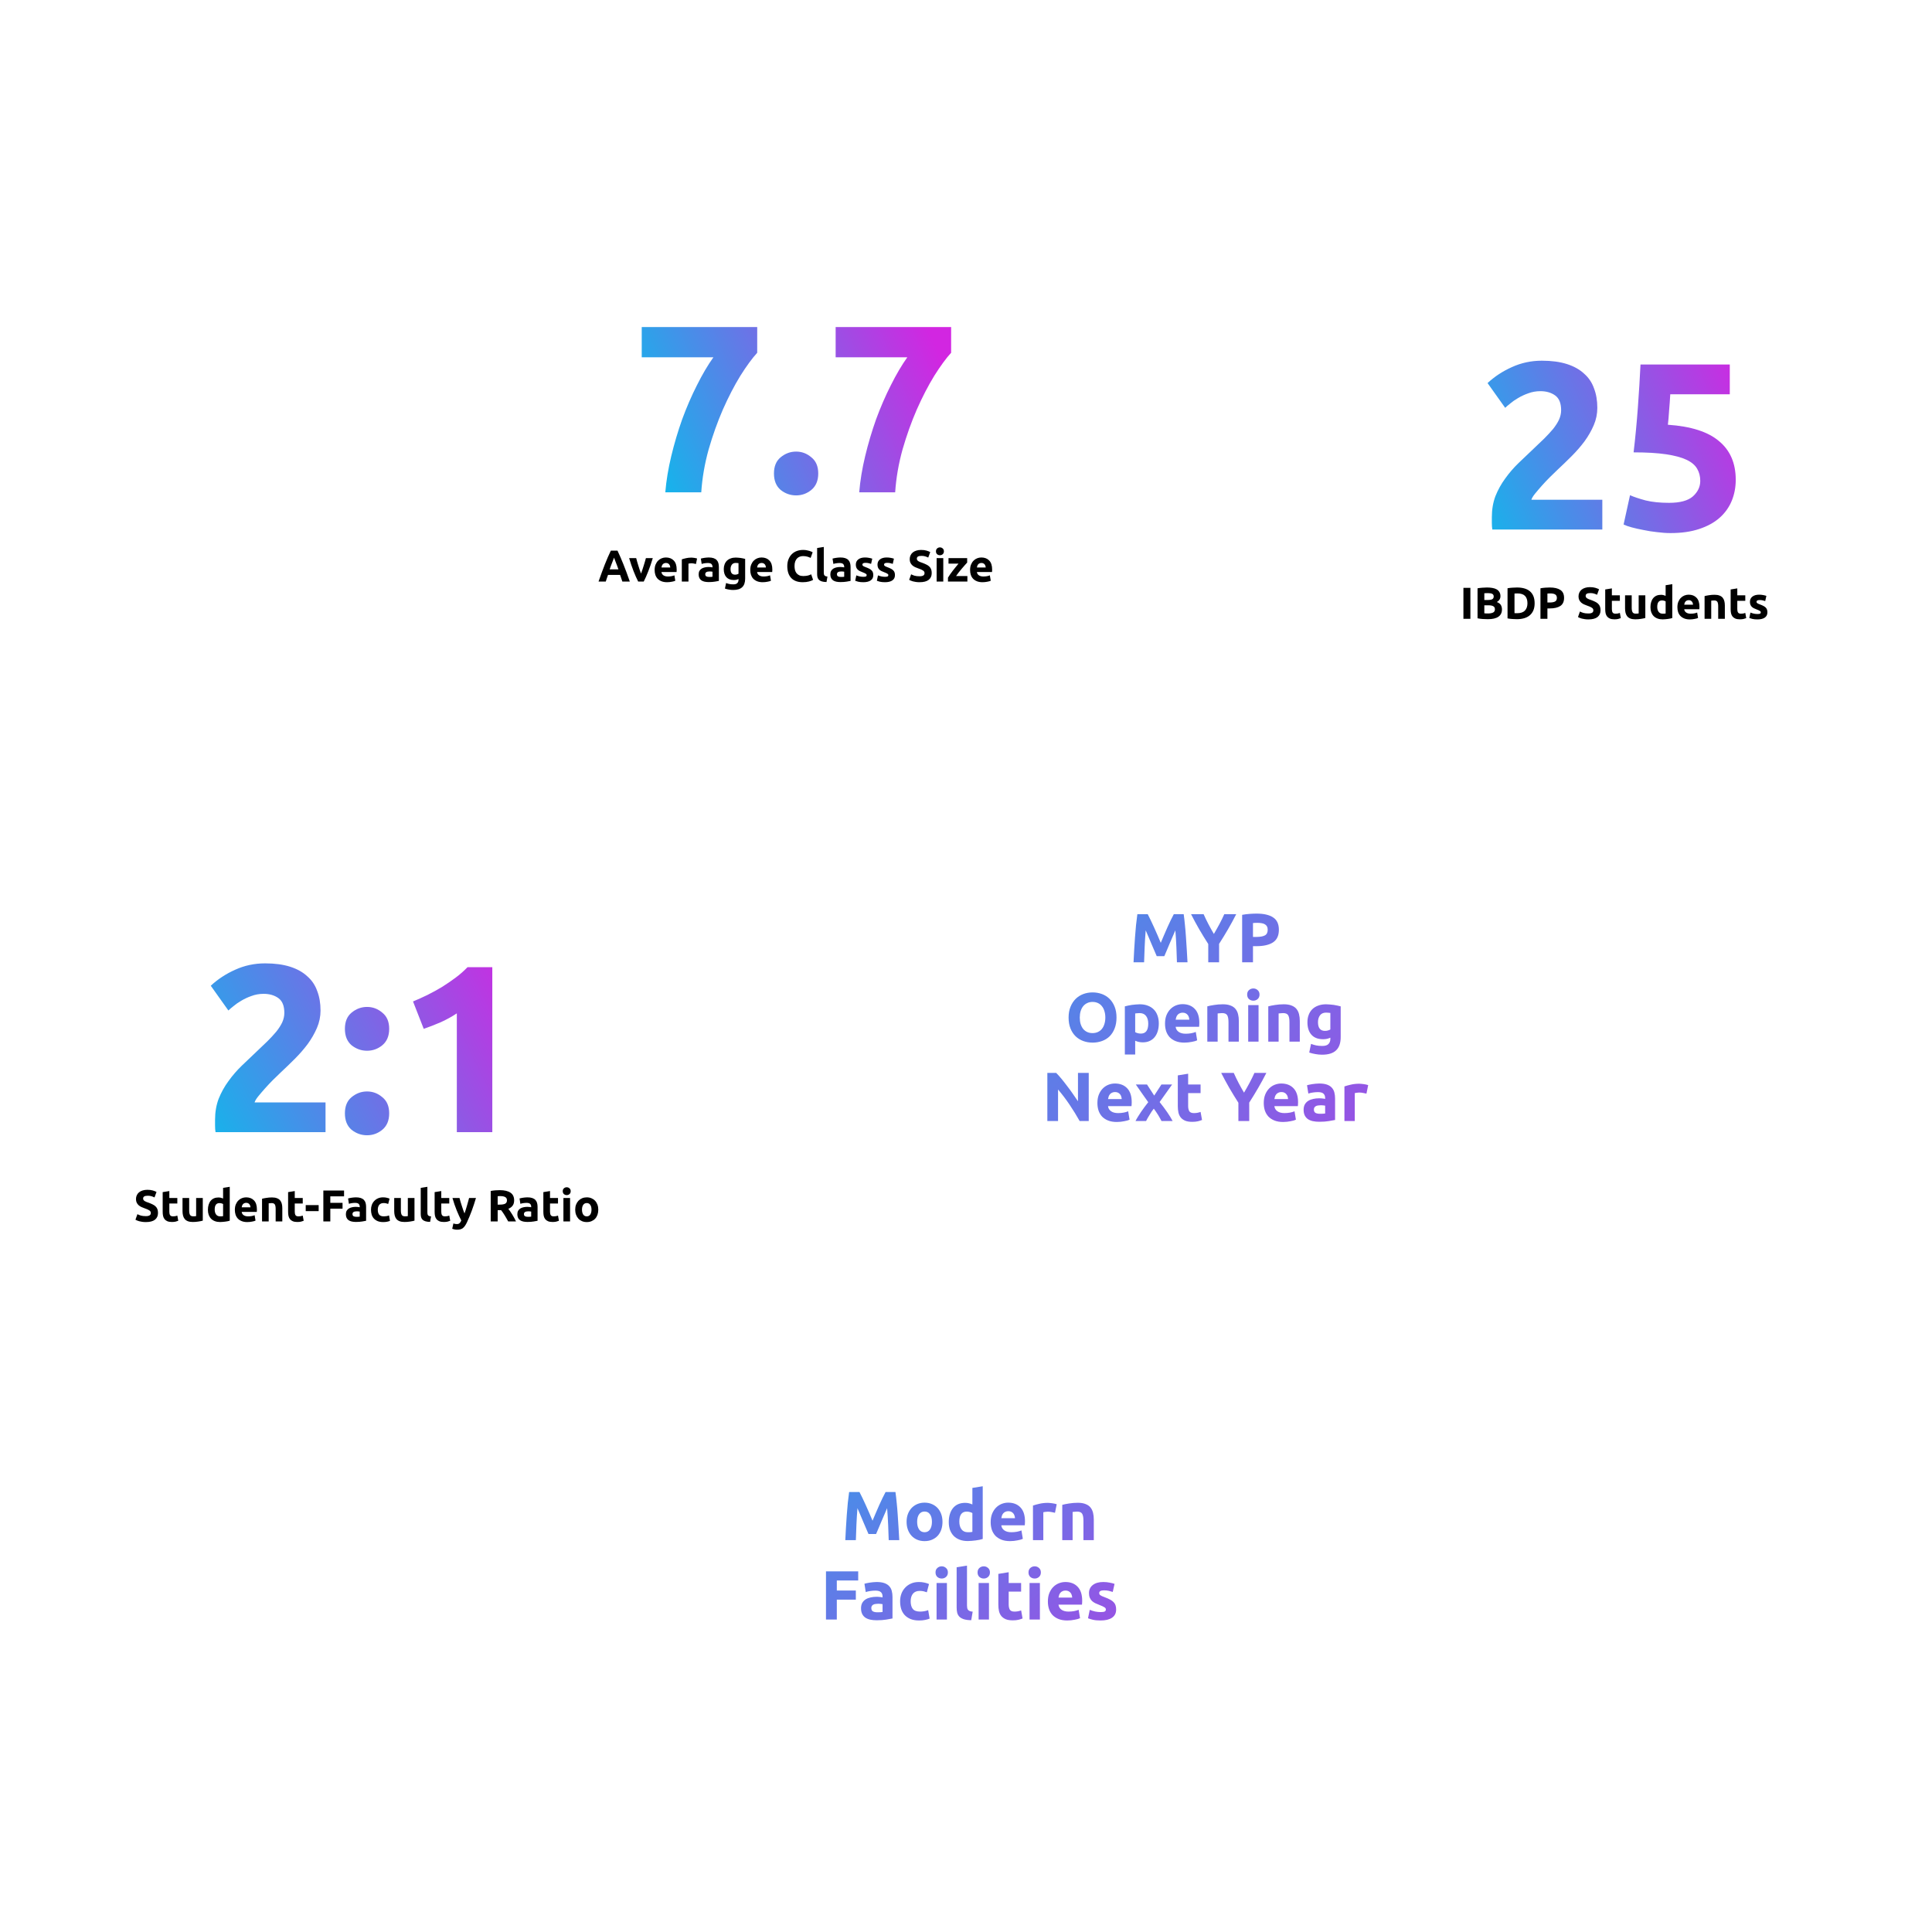 <svg width="779" height="779" viewBox="0 0 779 779" fill="none" xmlns="http://www.w3.org/2000/svg">
<g filter="url(#filter0_d_122_162)">
<rect x="38" y="321" width="220" height="220" rx="20" fill="white"/>
<path d="M129.241 407.444C129.241 409.876 128.761 412.212 127.801 414.452C126.841 416.692 125.593 418.868 124.057 420.98C122.521 423.028 120.793 425.012 118.873 426.932C116.953 428.852 115.065 430.676 113.209 432.404C112.249 433.3 111.193 434.324 110.041 435.476C108.953 436.564 107.897 437.684 106.873 438.836C105.849 439.988 104.921 441.076 104.089 442.1C103.321 443.06 102.841 443.86 102.649 444.5H131.257V456.5H86.905C86.777 455.796 86.713 454.9 86.713 453.812C86.713 452.724 86.713 451.956 86.713 451.508C86.713 448.436 87.193 445.62 88.153 443.06C89.177 440.5 90.489 438.132 92.089 435.956C93.689 433.716 95.481 431.636 97.465 429.716C99.513 427.796 101.529 425.876 103.513 423.956C105.049 422.484 106.489 421.108 107.833 419.828C109.177 418.484 110.361 417.204 111.385 415.988C112.409 414.708 113.209 413.46 113.785 412.244C114.361 410.964 114.649 409.684 114.649 408.404C114.649 405.588 113.849 403.604 112.249 402.452C110.649 401.3 108.665 400.724 106.297 400.724C104.569 400.724 102.937 401.012 101.401 401.588C99.929 402.1 98.553 402.74 97.273 403.508C96.057 404.212 95.001 404.948 94.105 405.716C93.209 406.42 92.537 406.996 92.089 407.444L84.985 397.46C87.801 394.836 91.065 392.692 94.777 391.028C98.553 389.3 102.585 388.436 106.873 388.436C110.777 388.436 114.137 388.884 116.953 389.78C119.769 390.676 122.073 391.956 123.865 393.62C125.721 395.22 127.065 397.204 127.897 399.572C128.793 401.876 129.241 404.5 129.241 407.444ZM156.924 414.836C156.924 417.716 155.996 419.924 154.14 421.46C152.348 422.932 150.3 423.668 147.996 423.668C145.692 423.668 143.612 422.932 141.756 421.46C139.964 419.924 139.068 417.716 139.068 414.836C139.068 411.956 139.964 409.78 141.756 408.308C143.612 406.772 145.692 406.004 147.996 406.004C150.3 406.004 152.348 406.772 154.14 408.308C155.996 409.78 156.924 411.956 156.924 414.836ZM156.924 448.916C156.924 451.796 155.996 454.004 154.14 455.54C152.348 457.012 150.3 457.748 147.996 457.748C145.692 457.748 143.612 457.012 141.756 455.54C139.964 454.004 139.068 451.796 139.068 448.916C139.068 446.036 139.964 443.86 141.756 442.388C143.612 440.852 145.692 440.084 147.996 440.084C150.3 440.084 152.348 440.852 154.14 442.388C155.996 443.86 156.924 446.036 156.924 448.916ZM166.533 403.796C168.389 403.028 170.309 402.164 172.293 401.204C174.341 400.18 176.325 399.092 178.245 397.94C180.165 396.724 181.989 395.476 183.717 394.196C185.509 392.852 187.109 391.444 188.517 389.972H198.501V456.5H184.197V408.596C182.277 409.876 180.133 411.06 177.765 412.148C175.397 413.172 173.093 414.068 170.853 414.836L166.533 403.796Z" fill="url(#paint0_linear_122_162)"/>
<path d="M58.79 490.358C59.186 490.358 59.51 490.328 59.762 490.268C60.026 490.196 60.236 490.106 60.392 489.998C60.548 489.878 60.656 489.74 60.716 489.584C60.776 489.428 60.806 489.254 60.806 489.062C60.806 488.654 60.614 488.318 60.23 488.054C59.846 487.778 59.186 487.484 58.25 487.172C57.842 487.028 57.434 486.866 57.026 486.686C56.618 486.494 56.252 486.26 55.928 485.984C55.604 485.696 55.34 485.354 55.136 484.958C54.932 484.55 54.83 484.058 54.83 483.482C54.83 482.906 54.938 482.39 55.154 481.934C55.37 481.466 55.676 481.07 56.072 480.746C56.468 480.422 56.948 480.176 57.512 480.008C58.076 479.828 58.712 479.738 59.42 479.738C60.26 479.738 60.986 479.828 61.598 480.008C62.21 480.188 62.714 480.386 63.11 480.602L62.3 482.816C61.952 482.636 61.562 482.48 61.13 482.348C60.71 482.204 60.2 482.132 59.6 482.132C58.928 482.132 58.442 482.228 58.142 482.42C57.854 482.6 57.71 482.882 57.71 483.266C57.71 483.494 57.764 483.686 57.872 483.842C57.98 483.998 58.13 484.142 58.322 484.274C58.526 484.394 58.754 484.508 59.006 484.616C59.27 484.712 59.558 484.814 59.87 484.922C60.518 485.162 61.082 485.402 61.562 485.642C62.042 485.87 62.438 486.14 62.75 486.452C63.074 486.764 63.314 487.13 63.47 487.55C63.626 487.97 63.704 488.48 63.704 489.08C63.704 490.244 63.296 491.15 62.48 491.798C61.664 492.434 60.434 492.752 58.79 492.752C58.238 492.752 57.74 492.716 57.296 492.644C56.852 492.584 56.456 492.506 56.108 492.41C55.772 492.314 55.478 492.212 55.226 492.104C54.986 491.996 54.782 491.894 54.614 491.798L55.406 489.566C55.778 489.77 56.234 489.956 56.774 490.124C57.326 490.28 57.998 490.358 58.79 490.358ZM65.595 480.674L68.277 480.242V483.032H71.499V485.264H68.277V488.594C68.277 489.158 68.373 489.608 68.565 489.944C68.769 490.28 69.171 490.448 69.771 490.448C70.059 490.448 70.353 490.424 70.653 490.376C70.965 490.316 71.247 490.238 71.499 490.142L71.877 492.23C71.553 492.362 71.193 492.476 70.797 492.572C70.401 492.668 69.915 492.716 69.339 492.716C68.607 492.716 68.001 492.62 67.521 492.428C67.041 492.224 66.657 491.948 66.369 491.6C66.081 491.24 65.877 490.808 65.757 490.304C65.649 489.8 65.595 489.242 65.595 488.63V480.674ZM81.765 492.176C81.309 492.308 80.721 492.428 80.001 492.536C79.281 492.656 78.525 492.716 77.733 492.716C76.929 492.716 76.257 492.608 75.717 492.392C75.189 492.176 74.769 491.876 74.457 491.492C74.145 491.096 73.923 490.628 73.791 490.088C73.659 489.548 73.593 488.954 73.593 488.306V483.032H76.275V487.982C76.275 488.846 76.389 489.47 76.617 489.854C76.845 490.238 77.271 490.43 77.895 490.43C78.087 490.43 78.291 490.424 78.507 490.412C78.723 490.388 78.915 490.364 79.083 490.34V483.032H81.765V492.176ZM86.569 487.694C86.569 488.522 86.754 489.188 87.126 489.692C87.499 490.196 88.05 490.448 88.782 490.448C89.022 490.448 89.245 490.442 89.448 490.43C89.653 490.406 89.82 490.382 89.953 490.358V485.48C89.784 485.372 89.562 485.282 89.287 485.21C89.022 485.138 88.752 485.102 88.477 485.102C87.204 485.102 86.569 485.966 86.569 487.694ZM92.635 492.194C92.394 492.266 92.118 492.338 91.806 492.41C91.495 492.47 91.165 492.524 90.817 492.572C90.481 492.62 90.132 492.656 89.772 492.68C89.424 492.716 89.088 492.734 88.764 492.734C87.984 492.734 87.288 492.62 86.677 492.392C86.064 492.164 85.549 491.84 85.129 491.42C84.709 490.988 84.385 490.472 84.156 489.872C83.941 489.26 83.832 488.576 83.832 487.82C83.832 487.052 83.928 486.362 84.121 485.75C84.312 485.126 84.588 484.598 84.948 484.166C85.308 483.734 85.746 483.404 86.263 483.176C86.79 482.948 87.391 482.834 88.062 482.834C88.434 482.834 88.764 482.87 89.052 482.942C89.353 483.014 89.653 483.116 89.953 483.248V478.964L92.635 478.532V492.194ZM94.696 487.838C94.696 486.998 94.822 486.266 95.074 485.642C95.338 485.006 95.68 484.478 96.1 484.058C96.52 483.638 97 483.32 97.54 483.104C98.092 482.888 98.656 482.78 99.232 482.78C100.576 482.78 101.638 483.194 102.418 484.022C103.198 484.838 103.588 486.044 103.588 487.64C103.588 487.796 103.582 487.97 103.57 488.162C103.558 488.342 103.546 488.504 103.534 488.648H97.45C97.51 489.2 97.768 489.638 98.224 489.962C98.68 490.286 99.292 490.448 100.06 490.448C100.552 490.448 101.032 490.406 101.5 490.322C101.98 490.226 102.37 490.112 102.67 489.98L103.03 492.158C102.886 492.23 102.694 492.302 102.454 492.374C102.214 492.446 101.944 492.506 101.644 492.554C101.356 492.614 101.044 492.662 100.708 492.698C100.372 492.734 100.036 492.752 99.7 492.752C98.848 492.752 98.104 492.626 97.468 492.374C96.844 492.122 96.322 491.78 95.902 491.348C95.494 490.904 95.188 490.382 94.984 489.782C94.792 489.182 94.696 488.534 94.696 487.838ZM100.996 486.812C100.984 486.584 100.942 486.362 100.87 486.146C100.81 485.93 100.708 485.738 100.564 485.57C100.432 485.402 100.258 485.264 100.042 485.156C99.838 485.048 99.58 484.994 99.268 484.994C98.968 484.994 98.71 485.048 98.494 485.156C98.278 485.252 98.098 485.384 97.954 485.552C97.81 485.72 97.696 485.918 97.612 486.146C97.54 486.362 97.486 486.584 97.45 486.812H100.996ZM105.657 483.356C106.113 483.224 106.701 483.104 107.421 482.996C108.141 482.876 108.897 482.816 109.689 482.816C110.493 482.816 111.159 482.924 111.687 483.14C112.227 483.344 112.653 483.638 112.965 484.022C113.277 484.406 113.499 484.862 113.631 485.39C113.763 485.918 113.829 486.506 113.829 487.154V492.5H111.147V487.478C111.147 486.614 111.033 486.002 110.805 485.642C110.577 485.282 110.151 485.102 109.527 485.102C109.335 485.102 109.131 485.114 108.915 485.138C108.699 485.15 108.507 485.168 108.339 485.192V492.5H105.657V483.356ZM116.167 480.674L118.849 480.242V483.032H122.071V485.264H118.849V488.594C118.849 489.158 118.945 489.608 119.137 489.944C119.341 490.28 119.743 490.448 120.343 490.448C120.631 490.448 120.925 490.424 121.225 490.376C121.537 490.316 121.819 490.238 122.071 490.142L122.449 492.23C122.125 492.362 121.765 492.476 121.369 492.572C120.973 492.668 120.487 492.716 119.911 492.716C119.179 492.716 118.573 492.62 118.093 492.428C117.613 492.224 117.229 491.948 116.941 491.6C116.653 491.24 116.449 490.808 116.329 490.304C116.221 489.8 116.167 489.242 116.167 488.63V480.674ZM123.269 485.912H128.489V488.342H123.269V485.912ZM130.377 492.5V480.026H138.729V482.384H133.185V484.994H138.117V487.352H133.185V492.5H130.377ZM143.711 490.628C143.975 490.628 144.227 490.622 144.467 490.61C144.707 490.598 144.899 490.58 145.043 490.556V488.522C144.935 488.498 144.773 488.474 144.557 488.45C144.341 488.426 144.143 488.414 143.963 488.414C143.711 488.414 143.471 488.432 143.243 488.468C143.027 488.492 142.835 488.546 142.667 488.63C142.499 488.714 142.367 488.828 142.271 488.972C142.175 489.116 142.127 489.296 142.127 489.512C142.127 489.932 142.265 490.226 142.541 490.394C142.829 490.55 143.219 490.628 143.711 490.628ZM143.495 482.78C144.287 482.78 144.947 482.87 145.475 483.05C146.003 483.23 146.423 483.488 146.735 483.824C147.059 484.16 147.287 484.568 147.419 485.048C147.551 485.528 147.617 486.062 147.617 486.65V492.23C147.233 492.314 146.699 492.41 146.015 492.518C145.331 492.638 144.503 492.698 143.531 492.698C142.919 492.698 142.361 492.644 141.857 492.536C141.365 492.428 140.939 492.254 140.579 492.014C140.219 491.762 139.943 491.438 139.751 491.042C139.559 490.646 139.463 490.16 139.463 489.584C139.463 489.032 139.571 488.564 139.787 488.18C140.015 487.796 140.315 487.49 140.687 487.262C141.059 487.034 141.485 486.872 141.965 486.776C142.445 486.668 142.943 486.614 143.459 486.614C143.807 486.614 144.113 486.632 144.377 486.668C144.653 486.692 144.875 486.728 145.043 486.776V486.524C145.043 486.068 144.905 485.702 144.629 485.426C144.353 485.15 143.873 485.012 143.189 485.012C142.733 485.012 142.283 485.048 141.839 485.12C141.395 485.18 141.011 485.27 140.687 485.39L140.345 483.23C140.501 483.182 140.693 483.134 140.921 483.086C141.161 483.026 141.419 482.978 141.695 482.942C141.971 482.894 142.259 482.858 142.559 482.834C142.871 482.798 143.183 482.78 143.495 482.78ZM149.592 487.766C149.592 487.082 149.7 486.44 149.916 485.84C150.144 485.228 150.468 484.7 150.888 484.256C151.308 483.8 151.818 483.44 152.418 483.176C153.018 482.912 153.702 482.78 154.47 482.78C154.974 482.78 155.436 482.828 155.856 482.924C156.276 483.008 156.684 483.134 157.08 483.302L156.522 485.444C156.27 485.348 155.994 485.264 155.694 485.192C155.394 485.12 155.058 485.084 154.686 485.084C153.894 485.084 153.3 485.33 152.904 485.822C152.52 486.314 152.328 486.962 152.328 487.766C152.328 488.618 152.508 489.278 152.868 489.746C153.24 490.214 153.882 490.448 154.794 490.448C155.118 490.448 155.466 490.418 155.838 490.358C156.21 490.298 156.552 490.202 156.864 490.07L157.242 492.266C156.93 492.398 156.54 492.512 156.072 492.608C155.604 492.704 155.088 492.752 154.524 492.752C153.66 492.752 152.916 492.626 152.292 492.374C151.668 492.11 151.152 491.756 150.744 491.312C150.348 490.868 150.054 490.346 149.862 489.746C149.682 489.134 149.592 488.474 149.592 487.766ZM167.124 492.176C166.668 492.308 166.08 492.428 165.36 492.536C164.64 492.656 163.884 492.716 163.092 492.716C162.288 492.716 161.616 492.608 161.076 492.392C160.548 492.176 160.128 491.876 159.816 491.492C159.504 491.096 159.282 490.628 159.15 490.088C159.018 489.548 158.952 488.954 158.952 488.306V483.032H161.634V487.982C161.634 488.846 161.748 489.47 161.976 489.854C162.204 490.238 162.63 490.43 163.254 490.43C163.446 490.43 163.65 490.424 163.866 490.412C164.082 490.388 164.274 490.364 164.442 490.34V483.032H167.124V492.176ZM173.422 492.68C172.642 492.668 172.006 492.584 171.514 492.428C171.034 492.272 170.65 492.056 170.362 491.78C170.086 491.492 169.894 491.15 169.786 490.754C169.69 490.346 169.642 489.89 169.642 489.386V478.964L172.324 478.532V488.846C172.324 489.086 172.342 489.302 172.378 489.494C172.414 489.686 172.48 489.848 172.576 489.98C172.684 490.112 172.834 490.22 173.026 490.304C173.218 490.388 173.476 490.442 173.8 490.466L173.422 492.68ZM175.247 480.674L177.929 480.242V483.032H181.151V485.264H177.929V488.594C177.929 489.158 178.025 489.608 178.217 489.944C178.421 490.28 178.823 490.448 179.423 490.448C179.711 490.448 180.005 490.424 180.305 490.376C180.617 490.316 180.899 490.238 181.151 490.142L181.529 492.23C181.205 492.362 180.845 492.476 180.449 492.572C180.053 492.668 179.567 492.716 178.991 492.716C178.259 492.716 177.653 492.62 177.173 492.428C176.693 492.224 176.309 491.948 176.021 491.6C175.733 491.24 175.529 490.808 175.409 490.304C175.301 489.8 175.247 489.242 175.247 488.63V480.674ZM191.917 483.032C191.377 484.856 190.813 486.566 190.225 488.162C189.637 489.758 188.995 491.306 188.299 492.806C188.047 493.346 187.795 493.802 187.543 494.174C187.291 494.558 187.015 494.87 186.715 495.11C186.415 495.362 186.073 495.542 185.689 495.65C185.317 495.77 184.879 495.83 184.375 495.83C183.955 495.83 183.565 495.788 183.205 495.704C182.857 495.632 182.569 495.548 182.341 495.452L182.809 493.31C183.085 493.406 183.331 493.472 183.547 493.508C183.763 493.544 183.991 493.562 184.231 493.562C184.711 493.562 185.077 493.43 185.329 493.166C185.593 492.914 185.815 492.56 185.995 492.104C185.383 490.904 184.771 489.56 184.159 488.072C183.547 486.572 182.971 484.892 182.431 483.032H185.275C185.395 483.5 185.533 484.01 185.689 484.562C185.857 485.102 186.031 485.654 186.211 486.218C186.391 486.77 186.571 487.31 186.751 487.838C186.943 488.366 187.123 488.846 187.291 489.278C187.447 488.846 187.609 488.366 187.777 487.838C187.945 487.31 188.107 486.77 188.263 486.218C188.431 485.654 188.587 485.102 188.731 484.562C188.887 484.01 189.025 483.5 189.145 483.032H191.917ZM201.513 479.882C203.385 479.882 204.819 480.218 205.815 480.89C206.811 481.55 207.309 482.582 207.309 483.986C207.309 484.862 207.105 485.576 206.697 486.128C206.301 486.668 205.725 487.094 204.969 487.406C205.221 487.718 205.485 488.078 205.761 488.486C206.037 488.882 206.307 489.302 206.571 489.746C206.847 490.178 207.111 490.634 207.363 491.114C207.615 491.582 207.849 492.044 208.065 492.5H204.915C204.687 492.092 204.453 491.678 204.213 491.258C203.985 490.838 203.745 490.43 203.493 490.034C203.253 489.638 203.013 489.266 202.773 488.918C202.533 488.558 202.293 488.234 202.053 487.946H200.667V492.5H197.859V480.206C198.471 480.086 199.101 480.002 199.749 479.954C200.409 479.906 200.997 479.882 201.513 479.882ZM201.675 482.276C201.471 482.276 201.285 482.282 201.117 482.294C200.961 482.306 200.811 482.318 200.667 482.33V485.714H201.459C202.515 485.714 203.271 485.582 203.727 485.318C204.183 485.054 204.411 484.604 204.411 483.968C204.411 483.356 204.177 482.924 203.709 482.672C203.253 482.408 202.575 482.276 201.675 482.276ZM212.846 490.628C213.11 490.628 213.362 490.622 213.602 490.61C213.842 490.598 214.034 490.58 214.178 490.556V488.522C214.07 488.498 213.908 488.474 213.692 488.45C213.476 488.426 213.278 488.414 213.098 488.414C212.846 488.414 212.606 488.432 212.378 488.468C212.162 488.492 211.97 488.546 211.802 488.63C211.634 488.714 211.502 488.828 211.406 488.972C211.31 489.116 211.262 489.296 211.262 489.512C211.262 489.932 211.4 490.226 211.676 490.394C211.964 490.55 212.354 490.628 212.846 490.628ZM212.63 482.78C213.422 482.78 214.082 482.87 214.61 483.05C215.138 483.23 215.558 483.488 215.87 483.824C216.194 484.16 216.422 484.568 216.554 485.048C216.686 485.528 216.752 486.062 216.752 486.65V492.23C216.368 492.314 215.834 492.41 215.15 492.518C214.466 492.638 213.638 492.698 212.666 492.698C212.054 492.698 211.496 492.644 210.992 492.536C210.5 492.428 210.074 492.254 209.714 492.014C209.354 491.762 209.078 491.438 208.886 491.042C208.694 490.646 208.598 490.16 208.598 489.584C208.598 489.032 208.706 488.564 208.922 488.18C209.15 487.796 209.45 487.49 209.822 487.262C210.194 487.034 210.62 486.872 211.1 486.776C211.58 486.668 212.078 486.614 212.594 486.614C212.942 486.614 213.248 486.632 213.512 486.668C213.788 486.692 214.01 486.728 214.178 486.776V486.524C214.178 486.068 214.04 485.702 213.764 485.426C213.488 485.15 213.008 485.012 212.324 485.012C211.868 485.012 211.418 485.048 210.974 485.12C210.53 485.18 210.146 485.27 209.822 485.39L209.48 483.23C209.636 483.182 209.828 483.134 210.056 483.086C210.296 483.026 210.554 482.978 210.83 482.942C211.106 482.894 211.394 482.858 211.694 482.834C212.006 482.798 212.318 482.78 212.63 482.78ZM219.087 480.674L221.769 480.242V483.032H224.991V485.264H221.769V488.594C221.769 489.158 221.865 489.608 222.057 489.944C222.261 490.28 222.663 490.448 223.263 490.448C223.551 490.448 223.845 490.424 224.145 490.376C224.457 490.316 224.739 490.238 224.991 490.142L225.369 492.23C225.045 492.362 224.685 492.476 224.289 492.572C223.893 492.668 223.407 492.716 222.831 492.716C222.099 492.716 221.493 492.62 221.013 492.428C220.533 492.224 220.149 491.948 219.861 491.6C219.573 491.24 219.369 490.808 219.249 490.304C219.141 489.8 219.087 489.242 219.087 488.63V480.674ZM229.857 492.5H227.175V483.032H229.857V492.5ZM230.109 480.296C230.109 480.788 229.947 481.178 229.623 481.466C229.311 481.742 228.939 481.88 228.507 481.88C228.075 481.88 227.697 481.742 227.373 481.466C227.061 481.178 226.905 480.788 226.905 480.296C226.905 479.804 227.061 479.42 227.373 479.144C227.697 478.856 228.075 478.712 228.507 478.712C228.939 478.712 229.311 478.856 229.623 479.144C229.947 479.42 230.109 479.804 230.109 480.296ZM241.234 487.748C241.234 488.492 241.126 489.176 240.91 489.8C240.694 490.412 240.382 490.94 239.974 491.384C239.566 491.816 239.074 492.152 238.498 492.392C237.934 492.632 237.298 492.752 236.59 492.752C235.894 492.752 235.258 492.632 234.682 492.392C234.118 492.152 233.632 491.816 233.224 491.384C232.816 490.94 232.498 490.412 232.27 489.8C232.042 489.176 231.928 488.492 231.928 487.748C231.928 487.004 232.042 486.326 232.27 485.714C232.51 485.102 232.834 484.58 233.242 484.148C233.662 483.716 234.154 483.38 234.718 483.14C235.294 482.9 235.918 482.78 236.59 482.78C237.274 482.78 237.898 482.9 238.462 483.14C239.038 483.38 239.53 483.716 239.938 484.148C240.346 484.58 240.664 485.102 240.892 485.714C241.12 486.326 241.234 487.004 241.234 487.748ZM238.498 487.748C238.498 486.92 238.33 486.272 237.994 485.804C237.67 485.324 237.202 485.084 236.59 485.084C235.978 485.084 235.504 485.324 235.168 485.804C234.832 486.272 234.664 486.92 234.664 487.748C234.664 488.576 234.832 489.236 235.168 489.728C235.504 490.208 235.978 490.448 236.59 490.448C237.202 490.448 237.67 490.208 237.994 489.728C238.33 489.236 238.498 488.576 238.498 487.748Z" fill="black"/>
</g>
<g filter="url(#filter1_d_122_162)">
<rect x="231" y="83" width="180" height="180" rx="20" fill="white"/>
<path d="M268.257 198.5C268.641 193.828 269.441 188.964 270.657 183.908C271.873 178.852 273.345 173.892 275.073 169.028C276.865 164.164 278.849 159.588 281.025 155.3C283.201 150.948 285.409 147.204 287.649 144.068H258.753V131.876H305.313V142.244C303.265 144.484 300.993 147.588 298.497 151.556C296.065 155.524 293.729 160.036 291.489 165.092C289.313 170.084 287.393 175.46 285.729 181.22C284.129 186.98 283.137 192.74 282.753 198.5H268.257ZM329.924 190.916C329.924 193.796 328.996 196.004 327.14 197.54C325.348 199.012 323.3 199.748 320.996 199.748C318.692 199.748 316.612 199.012 314.756 197.54C312.964 196.004 312.068 193.796 312.068 190.916C312.068 188.036 312.964 185.86 314.756 184.388C316.612 182.852 318.692 182.084 320.996 182.084C323.3 182.084 325.348 182.852 327.14 184.388C328.996 185.86 329.924 188.036 329.924 190.916ZM346.445 198.5C346.829 193.828 347.629 188.964 348.845 183.908C350.061 178.852 351.533 173.892 353.261 169.028C355.053 164.164 357.037 159.588 359.213 155.3C361.389 150.948 363.597 147.204 365.837 144.068H336.941V131.876H383.5V142.244C381.453 144.484 379.181 147.588 376.685 151.556C374.253 155.524 371.917 160.036 369.677 165.092C367.501 170.084 365.581 175.46 363.917 181.22C362.317 186.98 361.325 192.74 360.941 198.5H346.445Z" fill="url(#paint1_linear_122_162)"/>
<path d="M250.943 234.5C250.811 234.068 250.661 233.624 250.493 233.168C250.337 232.712 250.181 232.256 250.025 231.8H245.165C245.009 232.256 244.847 232.712 244.679 233.168C244.523 233.624 244.379 234.068 244.247 234.5H241.331C241.799 233.156 242.243 231.914 242.663 230.774C243.083 229.634 243.491 228.56 243.887 227.552C244.295 226.544 244.691 225.59 245.075 224.69C245.471 223.778 245.879 222.89 246.299 222.026H248.981C249.389 222.89 249.791 223.778 250.187 224.69C250.583 225.59 250.979 226.544 251.375 227.552C251.783 228.56 252.197 229.634 252.617 230.774C253.037 231.914 253.481 233.156 253.949 234.5H250.943ZM247.577 224.852C247.517 225.032 247.427 225.278 247.307 225.59C247.187 225.902 247.049 226.262 246.893 226.67C246.737 227.078 246.563 227.528 246.371 228.02C246.191 228.512 246.005 229.028 245.813 229.568H249.359C249.167 229.028 248.981 228.512 248.801 228.02C248.621 227.528 248.447 227.078 248.279 226.67C248.123 226.262 247.985 225.902 247.865 225.59C247.745 225.278 247.649 225.032 247.577 224.852ZM257.325 234.5C256.713 233.3 256.089 231.896 255.453 230.288C254.829 228.68 254.235 226.928 253.671 225.032H256.515C256.635 225.5 256.773 226.01 256.929 226.562C257.097 227.102 257.265 227.654 257.433 228.218C257.613 228.77 257.787 229.31 257.955 229.838C258.135 230.366 258.309 230.846 258.477 231.278C258.633 230.846 258.801 230.366 258.981 229.838C259.161 229.31 259.335 228.77 259.503 228.218C259.683 227.654 259.851 227.102 260.007 226.562C260.175 226.01 260.319 225.5 260.439 225.032H263.211C262.647 226.928 262.047 228.68 261.411 230.288C260.787 231.896 260.169 233.3 259.557 234.5H257.325ZM263.952 229.838C263.952 228.998 264.078 228.266 264.33 227.642C264.594 227.006 264.936 226.478 265.356 226.058C265.776 225.638 266.256 225.32 266.796 225.104C267.348 224.888 267.912 224.78 268.488 224.78C269.832 224.78 270.894 225.194 271.674 226.022C272.454 226.838 272.844 228.044 272.844 229.64C272.844 229.796 272.838 229.97 272.826 230.162C272.814 230.342 272.802 230.504 272.79 230.648H266.706C266.766 231.2 267.024 231.638 267.48 231.962C267.936 232.286 268.548 232.448 269.316 232.448C269.808 232.448 270.288 232.406 270.756 232.322C271.236 232.226 271.626 232.112 271.926 231.98L272.286 234.158C272.142 234.23 271.95 234.302 271.71 234.374C271.47 234.446 271.2 234.506 270.9 234.554C270.612 234.614 270.3 234.662 269.964 234.698C269.628 234.734 269.292 234.752 268.956 234.752C268.104 234.752 267.36 234.626 266.724 234.374C266.1 234.122 265.578 233.78 265.158 233.348C264.75 232.904 264.444 232.382 264.24 231.782C264.048 231.182 263.952 230.534 263.952 229.838ZM270.252 228.812C270.24 228.584 270.198 228.362 270.126 228.146C270.066 227.93 269.964 227.738 269.82 227.57C269.688 227.402 269.514 227.264 269.298 227.156C269.094 227.048 268.836 226.994 268.524 226.994C268.224 226.994 267.966 227.048 267.75 227.156C267.534 227.252 267.354 227.384 267.21 227.552C267.066 227.72 266.952 227.918 266.868 228.146C266.796 228.362 266.742 228.584 266.706 228.812H270.252ZM280.619 227.408C280.379 227.348 280.097 227.288 279.773 227.228C279.449 227.156 279.101 227.12 278.729 227.12C278.561 227.12 278.357 227.138 278.117 227.174C277.889 227.198 277.715 227.228 277.595 227.264V234.5H274.913V225.536C275.393 225.368 275.957 225.212 276.605 225.068C277.265 224.912 277.997 224.834 278.801 224.834C278.945 224.834 279.119 224.846 279.323 224.87C279.527 224.882 279.731 224.906 279.935 224.942C280.139 224.966 280.343 225.002 280.547 225.05C280.751 225.086 280.925 225.134 281.069 225.194L280.619 227.408ZM285.949 232.628C286.213 232.628 286.465 232.622 286.705 232.61C286.945 232.598 287.137 232.58 287.281 232.556V230.522C287.173 230.498 287.011 230.474 286.795 230.45C286.579 230.426 286.381 230.414 286.201 230.414C285.949 230.414 285.709 230.432 285.481 230.468C285.265 230.492 285.073 230.546 284.905 230.63C284.737 230.714 284.605 230.828 284.509 230.972C284.413 231.116 284.365 231.296 284.365 231.512C284.365 231.932 284.503 232.226 284.779 232.394C285.067 232.55 285.457 232.628 285.949 232.628ZM285.733 224.78C286.525 224.78 287.185 224.87 287.713 225.05C288.241 225.23 288.661 225.488 288.973 225.824C289.297 226.16 289.525 226.568 289.657 227.048C289.789 227.528 289.855 228.062 289.855 228.65V234.23C289.471 234.314 288.937 234.41 288.253 234.518C287.569 234.638 286.741 234.698 285.769 234.698C285.157 234.698 284.599 234.644 284.095 234.536C283.603 234.428 283.177 234.254 282.817 234.014C282.457 233.762 282.181 233.438 281.989 233.042C281.797 232.646 281.701 232.16 281.701 231.584C281.701 231.032 281.809 230.564 282.025 230.18C282.253 229.796 282.553 229.49 282.925 229.262C283.297 229.034 283.723 228.872 284.203 228.776C284.683 228.668 285.181 228.614 285.697 228.614C286.045 228.614 286.351 228.632 286.615 228.668C286.891 228.692 287.113 228.728 287.281 228.776V228.524C287.281 228.068 287.143 227.702 286.867 227.426C286.591 227.15 286.111 227.012 285.427 227.012C284.971 227.012 284.521 227.048 284.077 227.12C283.633 227.18 283.249 227.27 282.925 227.39L282.583 225.23C282.739 225.182 282.931 225.134 283.159 225.086C283.399 225.026 283.657 224.978 283.933 224.942C284.209 224.894 284.497 224.858 284.797 224.834C285.109 224.798 285.421 224.78 285.733 224.78ZM294.567 229.46C294.567 230.96 295.173 231.71 296.385 231.71C296.661 231.71 296.919 231.674 297.159 231.602C297.399 231.53 297.603 231.446 297.771 231.35V227.066C297.639 227.042 297.483 227.024 297.303 227.012C297.123 226.988 296.913 226.976 296.673 226.976C295.965 226.976 295.437 227.21 295.089 227.678C294.741 228.146 294.567 228.74 294.567 229.46ZM300.453 233.312C300.453 234.86 300.057 236.006 299.265 236.75C298.485 237.506 297.273 237.884 295.629 237.884C295.053 237.884 294.477 237.83 293.901 237.722C293.325 237.626 292.791 237.494 292.299 237.326L292.767 235.076C293.187 235.244 293.625 235.376 294.081 235.472C294.549 235.568 295.077 235.616 295.665 235.616C296.433 235.616 296.973 235.448 297.285 235.112C297.609 234.776 297.771 234.344 297.771 233.816V233.474C297.483 233.606 297.183 233.708 296.871 233.78C296.571 233.84 296.241 233.87 295.881 233.87C294.573 233.87 293.571 233.486 292.875 232.718C292.179 231.938 291.831 230.852 291.831 229.46C291.831 228.764 291.939 228.134 292.155 227.57C292.371 226.994 292.683 226.502 293.091 226.094C293.511 225.686 294.021 225.374 294.621 225.158C295.221 224.93 295.899 224.816 296.655 224.816C296.979 224.816 297.309 224.834 297.645 224.87C297.993 224.894 298.335 224.93 298.671 224.978C299.007 225.026 299.325 225.086 299.625 225.158C299.937 225.218 300.213 225.284 300.453 225.356V233.312ZM302.518 229.838C302.518 228.998 302.644 228.266 302.896 227.642C303.16 227.006 303.502 226.478 303.922 226.058C304.342 225.638 304.822 225.32 305.362 225.104C305.914 224.888 306.478 224.78 307.054 224.78C308.398 224.78 309.46 225.194 310.24 226.022C311.02 226.838 311.41 228.044 311.41 229.64C311.41 229.796 311.404 229.97 311.392 230.162C311.38 230.342 311.368 230.504 311.356 230.648H305.272C305.332 231.2 305.59 231.638 306.046 231.962C306.502 232.286 307.114 232.448 307.882 232.448C308.374 232.448 308.854 232.406 309.322 232.322C309.802 232.226 310.192 232.112 310.492 231.98L310.852 234.158C310.708 234.23 310.516 234.302 310.276 234.374C310.036 234.446 309.766 234.506 309.466 234.554C309.178 234.614 308.866 234.662 308.53 234.698C308.194 234.734 307.858 234.752 307.522 234.752C306.67 234.752 305.926 234.626 305.29 234.374C304.666 234.122 304.144 233.78 303.724 233.348C303.316 232.904 303.01 232.382 302.806 231.782C302.614 231.182 302.518 230.534 302.518 229.838ZM308.818 228.812C308.806 228.584 308.764 228.362 308.692 228.146C308.632 227.93 308.53 227.738 308.386 227.57C308.254 227.402 308.08 227.264 307.864 227.156C307.66 227.048 307.402 226.994 307.09 226.994C306.79 226.994 306.532 227.048 306.316 227.156C306.1 227.252 305.92 227.384 305.776 227.552C305.632 227.72 305.518 227.918 305.434 228.146C305.362 228.362 305.308 228.584 305.272 228.812H308.818ZM323.672 234.752C321.644 234.752 320.096 234.188 319.028 233.06C317.972 231.932 317.444 230.33 317.444 228.254C317.444 227.222 317.606 226.304 317.93 225.5C318.254 224.684 318.698 224 319.262 223.448C319.826 222.884 320.498 222.458 321.278 222.17C322.058 221.882 322.904 221.738 323.816 221.738C324.344 221.738 324.824 221.78 325.256 221.864C325.688 221.936 326.066 222.026 326.39 222.134C326.714 222.23 326.984 222.332 327.2 222.44C327.416 222.548 327.572 222.632 327.668 222.692L326.858 224.96C326.474 224.756 326.024 224.582 325.508 224.438C325.004 224.294 324.428 224.222 323.78 224.222C323.348 224.222 322.922 224.294 322.502 224.438C322.094 224.582 321.728 224.816 321.404 225.14C321.092 225.452 320.84 225.86 320.648 226.364C320.456 226.868 320.36 227.48 320.36 228.2C320.36 228.776 320.42 229.316 320.54 229.82C320.672 230.312 320.876 230.738 321.152 231.098C321.44 231.458 321.812 231.746 322.268 231.962C322.724 232.166 323.276 232.268 323.924 232.268C324.332 232.268 324.698 232.244 325.022 232.196C325.346 232.148 325.634 232.094 325.886 232.034C326.138 231.962 326.36 231.884 326.552 231.8C326.744 231.716 326.918 231.638 327.074 231.566L327.848 233.816C327.452 234.056 326.894 234.272 326.174 234.464C325.454 234.656 324.62 234.752 323.672 234.752ZM333.256 234.68C332.476 234.668 331.84 234.584 331.348 234.428C330.868 234.272 330.484 234.056 330.196 233.78C329.92 233.492 329.728 233.15 329.62 232.754C329.524 232.346 329.476 231.89 329.476 231.386V220.964L332.158 220.532V230.846C332.158 231.086 332.176 231.302 332.212 231.494C332.248 231.686 332.314 231.848 332.41 231.98C332.518 232.112 332.668 232.22 332.86 232.304C333.052 232.388 333.31 232.442 333.634 232.466L333.256 234.68ZM339.053 232.628C339.317 232.628 339.569 232.622 339.809 232.61C340.049 232.598 340.241 232.58 340.385 232.556V230.522C340.277 230.498 340.115 230.474 339.899 230.45C339.683 230.426 339.485 230.414 339.305 230.414C339.053 230.414 338.813 230.432 338.585 230.468C338.369 230.492 338.177 230.546 338.009 230.63C337.841 230.714 337.709 230.828 337.613 230.972C337.517 231.116 337.469 231.296 337.469 231.512C337.469 231.932 337.607 232.226 337.883 232.394C338.171 232.55 338.561 232.628 339.053 232.628ZM338.837 224.78C339.629 224.78 340.289 224.87 340.817 225.05C341.345 225.23 341.765 225.488 342.077 225.824C342.401 226.16 342.629 226.568 342.761 227.048C342.893 227.528 342.959 228.062 342.959 228.65V234.23C342.575 234.314 342.041 234.41 341.357 234.518C340.673 234.638 339.845 234.698 338.873 234.698C338.261 234.698 337.703 234.644 337.199 234.536C336.707 234.428 336.281 234.254 335.921 234.014C335.561 233.762 335.285 233.438 335.093 233.042C334.901 232.646 334.805 232.16 334.805 231.584C334.805 231.032 334.913 230.564 335.129 230.18C335.357 229.796 335.657 229.49 336.029 229.262C336.401 229.034 336.827 228.872 337.307 228.776C337.787 228.668 338.285 228.614 338.801 228.614C339.149 228.614 339.455 228.632 339.719 228.668C339.995 228.692 340.217 228.728 340.385 228.776V228.524C340.385 228.068 340.247 227.702 339.971 227.426C339.695 227.15 339.215 227.012 338.531 227.012C338.075 227.012 337.625 227.048 337.181 227.12C336.737 227.18 336.353 227.27 336.029 227.39L335.687 225.23C335.843 225.182 336.035 225.134 336.263 225.086C336.503 225.026 336.761 224.978 337.037 224.942C337.313 224.894 337.601 224.858 337.901 224.834C338.213 224.798 338.525 224.78 338.837 224.78ZM348.102 232.574C348.594 232.574 348.942 232.526 349.146 232.43C349.35 232.334 349.452 232.148 349.452 231.872C349.452 231.656 349.32 231.47 349.056 231.314C348.792 231.146 348.39 230.96 347.85 230.756C347.43 230.6 347.046 230.438 346.698 230.27C346.362 230.102 346.074 229.904 345.834 229.676C345.594 229.436 345.408 229.154 345.276 228.83C345.144 228.506 345.078 228.116 345.078 227.66C345.078 226.772 345.408 226.07 346.068 225.554C346.728 225.038 347.634 224.78 348.786 224.78C349.362 224.78 349.914 224.834 350.442 224.942C350.97 225.038 351.39 225.146 351.702 225.266L351.234 227.354C350.922 227.246 350.58 227.15 350.208 227.066C349.848 226.982 349.44 226.94 348.984 226.94C348.144 226.94 347.724 227.174 347.724 227.642C347.724 227.75 347.742 227.846 347.778 227.93C347.814 228.014 347.886 228.098 347.994 228.182C348.102 228.254 348.246 228.338 348.426 228.434C348.618 228.518 348.858 228.614 349.146 228.722C349.734 228.938 350.22 229.154 350.604 229.37C350.988 229.574 351.288 229.802 351.504 230.054C351.732 230.294 351.888 230.564 351.972 230.864C352.068 231.164 352.116 231.512 352.116 231.908C352.116 232.844 351.762 233.552 351.054 234.032C350.358 234.512 349.368 234.752 348.084 234.752C347.244 234.752 346.542 234.68 345.978 234.536C345.426 234.392 345.042 234.272 344.826 234.176L345.276 231.998C345.732 232.178 346.2 232.322 346.68 232.43C347.16 232.526 347.634 232.574 348.102 232.574ZM356.838 232.574C357.33 232.574 357.678 232.526 357.882 232.43C358.086 232.334 358.188 232.148 358.188 231.872C358.188 231.656 358.056 231.47 357.792 231.314C357.528 231.146 357.126 230.96 356.586 230.756C356.166 230.6 355.782 230.438 355.434 230.27C355.098 230.102 354.81 229.904 354.57 229.676C354.33 229.436 354.144 229.154 354.012 228.83C353.88 228.506 353.814 228.116 353.814 227.66C353.814 226.772 354.144 226.07 354.804 225.554C355.464 225.038 356.37 224.78 357.522 224.78C358.098 224.78 358.65 224.834 359.178 224.942C359.706 225.038 360.126 225.146 360.438 225.266L359.97 227.354C359.658 227.246 359.316 227.15 358.944 227.066C358.584 226.982 358.176 226.94 357.72 226.94C356.88 226.94 356.46 227.174 356.46 227.642C356.46 227.75 356.478 227.846 356.514 227.93C356.55 228.014 356.622 228.098 356.73 228.182C356.838 228.254 356.982 228.338 357.162 228.434C357.354 228.518 357.594 228.614 357.882 228.722C358.47 228.938 358.956 229.154 359.34 229.37C359.724 229.574 360.024 229.802 360.24 230.054C360.468 230.294 360.624 230.564 360.708 230.864C360.804 231.164 360.852 231.512 360.852 231.908C360.852 232.844 360.498 233.552 359.79 234.032C359.094 234.512 358.104 234.752 356.82 234.752C355.98 234.752 355.278 234.68 354.714 234.536C354.162 234.392 353.778 234.272 353.562 234.176L354.012 231.998C354.468 232.178 354.936 232.322 355.416 232.43C355.896 232.526 356.37 232.574 356.838 232.574ZM370.763 232.358C371.159 232.358 371.483 232.328 371.735 232.268C371.999 232.196 372.209 232.106 372.365 231.998C372.521 231.878 372.629 231.74 372.689 231.584C372.749 231.428 372.779 231.254 372.779 231.062C372.779 230.654 372.587 230.318 372.203 230.054C371.819 229.778 371.159 229.484 370.223 229.172C369.815 229.028 369.407 228.866 368.999 228.686C368.591 228.494 368.225 228.26 367.901 227.984C367.577 227.696 367.313 227.354 367.109 226.958C366.905 226.55 366.803 226.058 366.803 225.482C366.803 224.906 366.911 224.39 367.127 223.934C367.343 223.466 367.649 223.07 368.045 222.746C368.441 222.422 368.921 222.176 369.485 222.008C370.049 221.828 370.685 221.738 371.393 221.738C372.233 221.738 372.959 221.828 373.571 222.008C374.183 222.188 374.687 222.386 375.083 222.602L374.273 224.816C373.925 224.636 373.535 224.48 373.103 224.348C372.683 224.204 372.173 224.132 371.573 224.132C370.901 224.132 370.415 224.228 370.115 224.42C369.827 224.6 369.683 224.882 369.683 225.266C369.683 225.494 369.737 225.686 369.845 225.842C369.953 225.998 370.103 226.142 370.295 226.274C370.499 226.394 370.727 226.508 370.979 226.616C371.243 226.712 371.531 226.814 371.843 226.922C372.491 227.162 373.055 227.402 373.535 227.642C374.015 227.87 374.411 228.14 374.723 228.452C375.047 228.764 375.287 229.13 375.443 229.55C375.599 229.97 375.677 230.48 375.677 231.08C375.677 232.244 375.269 233.15 374.453 233.798C373.637 234.434 372.407 234.752 370.763 234.752C370.211 234.752 369.713 234.716 369.269 234.644C368.825 234.584 368.429 234.506 368.081 234.41C367.745 234.314 367.451 234.212 367.199 234.104C366.959 233.996 366.755 233.894 366.587 233.798L367.379 231.566C367.751 231.77 368.207 231.956 368.747 232.124C369.299 232.28 369.971 232.358 370.763 232.358ZM380.339 234.5H377.657V225.032H380.339V234.5ZM380.591 222.296C380.591 222.788 380.429 223.178 380.105 223.466C379.793 223.742 379.421 223.88 378.989 223.88C378.557 223.88 378.179 223.742 377.855 223.466C377.543 223.178 377.387 222.788 377.387 222.296C377.387 221.804 377.543 221.42 377.855 221.144C378.179 220.856 378.557 220.712 378.989 220.712C379.421 220.712 379.793 220.856 380.105 221.144C380.429 221.42 380.591 221.804 380.591 222.296ZM389.971 226.832C389.755 227.072 389.461 227.396 389.089 227.804C388.729 228.212 388.339 228.662 387.919 229.154C387.499 229.646 387.073 230.162 386.641 230.702C386.221 231.242 385.837 231.764 385.489 232.268H390.061V234.5H382.231V232.916C382.483 232.484 382.783 232.022 383.131 231.53C383.491 231.026 383.863 230.522 384.247 230.018C384.643 229.514 385.033 229.028 385.417 228.56C385.801 228.08 386.155 227.648 386.479 227.264H382.447V225.032H389.971V226.832ZM391.147 229.838C391.147 228.998 391.273 228.266 391.525 227.642C391.789 227.006 392.131 226.478 392.551 226.058C392.971 225.638 393.451 225.32 393.991 225.104C394.543 224.888 395.107 224.78 395.683 224.78C397.027 224.78 398.089 225.194 398.869 226.022C399.649 226.838 400.039 228.044 400.039 229.64C400.039 229.796 400.033 229.97 400.021 230.162C400.009 230.342 399.997 230.504 399.985 230.648H393.901C393.961 231.2 394.219 231.638 394.675 231.962C395.131 232.286 395.743 232.448 396.511 232.448C397.003 232.448 397.483 232.406 397.951 232.322C398.431 232.226 398.821 232.112 399.121 231.98L399.481 234.158C399.337 234.23 399.145 234.302 398.905 234.374C398.665 234.446 398.395 234.506 398.095 234.554C397.807 234.614 397.495 234.662 397.159 234.698C396.823 234.734 396.487 234.752 396.151 234.752C395.299 234.752 394.555 234.626 393.919 234.374C393.295 234.122 392.773 233.78 392.353 233.348C391.945 232.904 391.639 232.382 391.435 231.782C391.243 231.182 391.147 230.534 391.147 229.838ZM397.447 228.812C397.435 228.584 397.393 228.362 397.321 228.146C397.261 227.93 397.159 227.738 397.015 227.57C396.883 227.402 396.709 227.264 396.493 227.156C396.289 227.048 396.031 226.994 395.719 226.994C395.419 226.994 395.161 227.048 394.945 227.156C394.729 227.252 394.549 227.384 394.405 227.552C394.261 227.72 394.147 227.918 394.063 228.146C393.991 228.362 393.937 228.584 393.901 228.812H397.447Z" fill="black"/>
</g>
<g filter="url(#filter2_d_122_162)">
<rect x="561" y="98" width="180" height="180" rx="20" fill="white"/>
<path d="M644.054 164.444C644.054 166.876 643.574 169.212 642.614 171.452C641.654 173.692 640.406 175.868 638.87 177.98C637.334 180.028 635.606 182.012 633.686 183.932C631.766 185.852 629.878 187.676 628.022 189.404C627.062 190.3 626.006 191.324 624.854 192.476C623.766 193.564 622.71 194.684 621.686 195.836C620.662 196.988 619.734 198.076 618.902 199.1C618.134 200.06 617.654 200.86 617.462 201.5H646.07V213.5H601.718C601.59 212.796 601.526 211.9 601.526 210.812C601.526 209.724 601.526 208.956 601.526 208.508C601.526 205.436 602.006 202.62 602.966 200.06C603.99 197.5 605.302 195.132 606.902 192.956C608.502 190.716 610.294 188.636 612.278 186.716C614.326 184.796 616.342 182.876 618.326 180.956C619.862 179.484 621.302 178.108 622.646 176.828C623.99 175.484 625.174 174.204 626.198 172.988C627.222 171.708 628.022 170.46 628.598 169.244C629.174 167.964 629.462 166.684 629.462 165.404C629.462 162.588 628.662 160.604 627.062 159.452C625.462 158.3 623.477 157.724 621.109 157.724C619.382 157.724 617.75 158.012 616.214 158.588C614.742 159.1 613.366 159.74 612.086 160.508C610.87 161.212 609.814 161.948 608.918 162.716C608.022 163.42 607.35 163.996 606.902 164.444L599.798 154.46C602.614 151.836 605.878 149.692 609.59 148.028C613.366 146.3 617.398 145.436 621.686 145.436C625.59 145.436 628.95 145.884 631.766 146.78C634.582 147.676 636.886 148.956 638.678 150.62C640.534 152.22 641.878 154.204 642.71 156.572C643.606 158.876 644.054 161.5 644.054 164.444ZM685.56 193.916C685.56 192.06 685.144 190.428 684.312 189.02C683.48 187.548 682.04 186.332 679.992 185.372C677.944 184.412 675.192 183.676 671.736 183.164C668.28 182.652 663.928 182.396 658.68 182.396C659.384 176.444 659.96 170.396 660.408 164.252C660.856 158.108 661.208 152.348 661.464 146.972H697.464V158.972H673.464C673.336 161.276 673.176 163.516 672.984 165.692C672.856 167.804 672.696 169.66 672.504 171.26C681.848 171.9 688.728 174.108 693.144 177.884C697.624 181.596 699.864 186.78 699.864 193.436C699.864 196.508 699.32 199.356 698.232 201.98C697.144 204.604 695.512 206.876 693.336 208.796C691.16 210.716 688.408 212.22 685.08 213.308C681.816 214.396 677.976 214.94 673.56 214.94C671.832 214.94 670.008 214.812 668.088 214.556C666.232 214.364 664.408 214.076 662.616 213.692C660.888 213.372 659.32 213.02 657.912 212.636C656.504 212.252 655.416 211.868 654.648 211.484L657.24 199.676C658.84 200.38 660.952 201.084 663.576 201.788C666.2 202.428 669.336 202.748 672.984 202.748C677.4 202.748 680.6 201.884 682.584 200.156C684.568 198.364 685.56 196.284 685.56 193.916Z" fill="url(#paint2_linear_122_162)"/>
<path d="M590.064 237.026H592.872V249.5H590.064V237.026ZM599.917 249.662C599.233 249.662 598.549 249.638 597.865 249.59C597.193 249.554 596.491 249.458 595.759 249.302V237.206C596.335 237.098 596.965 237.02 597.649 236.972C598.333 236.912 598.969 236.882 599.557 236.882C600.349 236.882 601.075 236.942 601.735 237.062C602.407 237.17 602.983 237.362 603.463 237.638C603.943 237.914 604.315 238.28 604.579 238.736C604.855 239.18 604.993 239.732 604.993 240.392C604.993 241.388 604.513 242.174 603.553 242.75C604.345 243.05 604.885 243.458 605.173 243.974C605.461 244.49 605.605 245.072 605.605 245.72C605.605 247.028 605.125 248.012 604.165 248.672C603.217 249.332 601.801 249.662 599.917 249.662ZM598.495 244.064V247.286C598.699 247.31 598.921 247.328 599.161 247.34C599.401 247.352 599.665 247.358 599.953 247.358C600.793 247.358 601.471 247.238 601.987 246.998C602.503 246.758 602.761 246.314 602.761 245.666C602.761 245.09 602.545 244.682 602.113 244.442C601.681 244.19 601.063 244.064 600.259 244.064H598.495ZM598.495 241.922H599.863C600.727 241.922 601.345 241.814 601.717 241.598C602.089 241.37 602.275 241.01 602.275 240.518C602.275 240.014 602.083 239.66 601.699 239.456C601.315 239.252 600.751 239.15 600.007 239.15C599.767 239.15 599.509 239.156 599.233 239.168C598.957 239.168 598.711 239.18 598.495 239.204V241.922ZM610.661 247.214C610.793 247.226 610.943 247.238 611.111 247.25C611.291 247.25 611.501 247.25 611.741 247.25C613.145 247.25 614.183 246.896 614.855 246.188C615.539 245.48 615.881 244.502 615.881 243.254C615.881 241.946 615.557 240.956 614.909 240.284C614.261 239.612 613.235 239.276 611.831 239.276C611.639 239.276 611.441 239.282 611.237 239.294C611.033 239.294 610.841 239.306 610.661 239.33V247.214ZM618.779 243.254C618.779 244.334 618.611 245.276 618.275 246.08C617.939 246.884 617.459 247.55 616.835 248.078C616.223 248.606 615.473 249.002 614.585 249.266C613.697 249.53 612.701 249.662 611.597 249.662C611.093 249.662 610.505 249.638 609.833 249.59C609.161 249.554 608.501 249.47 607.853 249.338V237.188C608.501 237.068 609.173 236.99 609.869 236.954C610.577 236.906 611.183 236.882 611.687 236.882C612.755 236.882 613.721 237.002 614.585 237.242C615.461 237.482 616.211 237.86 616.835 238.376C617.459 238.892 617.939 239.552 618.275 240.356C618.611 241.16 618.779 242.126 618.779 243.254ZM624.869 236.882C626.729 236.882 628.157 237.212 629.153 237.872C630.149 238.52 630.647 239.588 630.647 241.076C630.647 242.576 630.143 243.662 629.135 244.334C628.127 244.994 626.687 245.324 624.815 245.324H623.933V249.5H621.125V237.206C621.737 237.086 622.385 237.002 623.069 236.954C623.753 236.906 624.353 236.882 624.869 236.882ZM625.049 239.276C624.845 239.276 624.641 239.282 624.437 239.294C624.245 239.306 624.077 239.318 623.933 239.33V242.93H624.815C625.787 242.93 626.519 242.798 627.011 242.534C627.503 242.27 627.749 241.778 627.749 241.058C627.749 240.71 627.683 240.422 627.551 240.194C627.431 239.966 627.251 239.786 627.011 239.654C626.783 239.51 626.501 239.414 626.165 239.366C625.829 239.306 625.457 239.276 625.049 239.276ZM640.435 247.358C640.831 247.358 641.155 247.328 641.407 247.268C641.671 247.196 641.881 247.106 642.037 246.998C642.193 246.878 642.301 246.74 642.361 246.584C642.421 246.428 642.451 246.254 642.451 246.062C642.451 245.654 642.259 245.318 641.875 245.054C641.491 244.778 640.831 244.484 639.895 244.172C639.487 244.028 639.079 243.866 638.671 243.686C638.263 243.494 637.897 243.26 637.573 242.984C637.249 242.696 636.985 242.354 636.781 241.958C636.577 241.55 636.475 241.058 636.475 240.482C636.475 239.906 636.583 239.39 636.799 238.934C637.015 238.466 637.321 238.07 637.717 237.746C638.113 237.422 638.593 237.176 639.157 237.008C639.721 236.828 640.357 236.738 641.065 236.738C641.905 236.738 642.631 236.828 643.243 237.008C643.855 237.188 644.359 237.386 644.755 237.602L643.945 239.816C643.597 239.636 643.207 239.48 642.775 239.348C642.355 239.204 641.845 239.132 641.245 239.132C640.573 239.132 640.087 239.228 639.787 239.42C639.499 239.6 639.355 239.882 639.355 240.266C639.355 240.494 639.409 240.686 639.517 240.842C639.625 240.998 639.775 241.142 639.967 241.274C640.171 241.394 640.399 241.508 640.651 241.616C640.915 241.712 641.203 241.814 641.515 241.922C642.163 242.162 642.727 242.402 643.207 242.642C643.687 242.87 644.083 243.14 644.395 243.452C644.719 243.764 644.959 244.13 645.115 244.55C645.271 244.97 645.349 245.48 645.349 246.08C645.349 247.244 644.941 248.15 644.125 248.798C643.309 249.434 642.079 249.752 640.435 249.752C639.883 249.752 639.385 249.716 638.941 249.644C638.497 249.584 638.101 249.506 637.753 249.41C637.417 249.314 637.123 249.212 636.871 249.104C636.631 248.996 636.427 248.894 636.259 248.798L637.051 246.566C637.423 246.77 637.879 246.956 638.419 247.124C638.971 247.28 639.643 247.358 640.435 247.358ZM647.239 237.674L649.921 237.242V240.032H653.143V242.264H649.921V245.594C649.921 246.158 650.017 246.608 650.209 246.944C650.413 247.28 650.815 247.448 651.415 247.448C651.703 247.448 651.997 247.424 652.297 247.376C652.609 247.316 652.891 247.238 653.143 247.142L653.521 249.23C653.197 249.362 652.837 249.476 652.441 249.572C652.045 249.668 651.559 249.716 650.983 249.716C650.251 249.716 649.645 249.62 649.165 249.428C648.685 249.224 648.301 248.948 648.013 248.6C647.725 248.24 647.521 247.808 647.401 247.304C647.293 246.8 647.239 246.242 647.239 245.63V237.674ZM663.409 249.176C662.953 249.308 662.365 249.428 661.645 249.536C660.925 249.656 660.169 249.716 659.377 249.716C658.573 249.716 657.901 249.608 657.361 249.392C656.833 249.176 656.413 248.876 656.101 248.492C655.789 248.096 655.567 247.628 655.435 247.088C655.303 246.548 655.237 245.954 655.237 245.306V240.032H657.919V244.982C657.919 245.846 658.033 246.47 658.261 246.854C658.489 247.238 658.915 247.43 659.539 247.43C659.731 247.43 659.935 247.424 660.151 247.412C660.367 247.388 660.559 247.364 660.727 247.34V240.032H663.409V249.176ZM668.213 244.694C668.213 245.522 668.399 246.188 668.771 246.692C669.143 247.196 669.695 247.448 670.427 247.448C670.667 247.448 670.889 247.442 671.093 247.43C671.297 247.406 671.465 247.382 671.597 247.358V242.48C671.429 242.372 671.207 242.282 670.931 242.21C670.667 242.138 670.397 242.102 670.121 242.102C668.849 242.102 668.213 242.966 668.213 244.694ZM674.279 249.194C674.039 249.266 673.763 249.338 673.451 249.41C673.139 249.47 672.809 249.524 672.461 249.572C672.125 249.62 671.777 249.656 671.417 249.68C671.069 249.716 670.733 249.734 670.409 249.734C669.629 249.734 668.933 249.62 668.321 249.392C667.709 249.164 667.193 248.84 666.773 248.42C666.353 247.988 666.029 247.472 665.801 246.872C665.585 246.26 665.477 245.576 665.477 244.82C665.477 244.052 665.573 243.362 665.765 242.75C665.957 242.126 666.233 241.598 666.593 241.166C666.953 240.734 667.391 240.404 667.907 240.176C668.435 239.948 669.035 239.834 669.707 239.834C670.079 239.834 670.409 239.87 670.697 239.942C670.997 240.014 671.297 240.116 671.597 240.248V235.964L674.279 235.532V249.194ZM676.34 244.838C676.34 243.998 676.466 243.266 676.718 242.642C676.982 242.006 677.324 241.478 677.744 241.058C678.164 240.638 678.644 240.32 679.184 240.104C679.736 239.888 680.3 239.78 680.876 239.78C682.22 239.78 683.282 240.194 684.062 241.022C684.842 241.838 685.232 243.044 685.232 244.64C685.232 244.796 685.226 244.97 685.214 245.162C685.202 245.342 685.19 245.504 685.178 245.648H679.094C679.154 246.2 679.412 246.638 679.868 246.962C680.324 247.286 680.936 247.448 681.704 247.448C682.196 247.448 682.676 247.406 683.144 247.322C683.624 247.226 684.014 247.112 684.314 246.98L684.674 249.158C684.53 249.23 684.338 249.302 684.098 249.374C683.858 249.446 683.588 249.506 683.288 249.554C683 249.614 682.688 249.662 682.352 249.698C682.016 249.734 681.68 249.752 681.344 249.752C680.492 249.752 679.748 249.626 679.112 249.374C678.488 249.122 677.966 248.78 677.546 248.348C677.138 247.904 676.832 247.382 676.628 246.782C676.436 246.182 676.34 245.534 676.34 244.838ZM682.64 243.812C682.628 243.584 682.586 243.362 682.514 243.146C682.454 242.93 682.352 242.738 682.208 242.57C682.076 242.402 681.902 242.264 681.686 242.156C681.482 242.048 681.224 241.994 680.912 241.994C680.612 241.994 680.354 242.048 680.138 242.156C679.922 242.252 679.742 242.384 679.598 242.552C679.454 242.72 679.34 242.918 679.256 243.146C679.184 243.362 679.13 243.584 679.094 243.812H682.64ZM687.302 240.356C687.758 240.224 688.346 240.104 689.066 239.996C689.786 239.876 690.542 239.816 691.334 239.816C692.138 239.816 692.804 239.924 693.332 240.14C693.872 240.344 694.298 240.638 694.61 241.022C694.922 241.406 695.144 241.862 695.276 242.39C695.408 242.918 695.474 243.506 695.474 244.154V249.5H692.792V244.478C692.792 243.614 692.678 243.002 692.45 242.642C692.222 242.282 691.796 242.102 691.172 242.102C690.98 242.102 690.776 242.114 690.56 242.138C690.344 242.15 690.152 242.168 689.984 242.192V249.5H687.302V240.356ZM697.812 237.674L700.494 237.242V240.032H703.716V242.264H700.494V245.594C700.494 246.158 700.59 246.608 700.782 246.944C700.986 247.28 701.388 247.448 701.988 247.448C702.276 247.448 702.57 247.424 702.87 247.376C703.182 247.316 703.464 247.238 703.716 247.142L704.094 249.23C703.77 249.362 703.41 249.476 703.014 249.572C702.618 249.668 702.132 249.716 701.556 249.716C700.824 249.716 700.218 249.62 699.738 249.428C699.258 249.224 698.874 248.948 698.586 248.6C698.298 248.24 698.094 247.808 697.974 247.304C697.866 246.8 697.812 246.242 697.812 245.63V237.674ZM708.618 247.574C709.11 247.574 709.458 247.526 709.662 247.43C709.866 247.334 709.968 247.148 709.968 246.872C709.968 246.656 709.836 246.47 709.572 246.314C709.308 246.146 708.906 245.96 708.366 245.756C707.946 245.6 707.562 245.438 707.214 245.27C706.878 245.102 706.59 244.904 706.35 244.676C706.11 244.436 705.924 244.154 705.792 243.83C705.66 243.506 705.594 243.116 705.594 242.66C705.594 241.772 705.924 241.07 706.584 240.554C707.244 240.038 708.15 239.78 709.302 239.78C709.878 239.78 710.43 239.834 710.958 239.942C711.486 240.038 711.906 240.146 712.218 240.266L711.75 242.354C711.438 242.246 711.096 242.15 710.724 242.066C710.364 241.982 709.956 241.94 709.5 241.94C708.66 241.94 708.24 242.174 708.24 242.642C708.24 242.75 708.258 242.846 708.294 242.93C708.33 243.014 708.402 243.098 708.51 243.182C708.618 243.254 708.762 243.338 708.942 243.434C709.134 243.518 709.374 243.614 709.662 243.722C710.25 243.938 710.736 244.154 711.12 244.37C711.504 244.574 711.804 244.802 712.02 245.054C712.248 245.294 712.404 245.564 712.488 245.864C712.584 246.164 712.632 246.512 712.632 246.908C712.632 247.844 712.278 248.552 711.57 249.032C710.874 249.512 709.884 249.752 708.6 249.752C707.76 249.752 707.058 249.68 706.494 249.536C705.942 249.392 705.558 249.272 705.342 249.176L705.792 246.998C706.248 247.178 706.716 247.322 707.196 247.43C707.676 247.526 708.15 247.574 708.618 247.574Z" fill="black"/>
</g>
<g filter="url(#filter3_d_122_162)">
<rect x="411" y="335" width="150" height="150" rx="20" fill="white"/>
<path d="M462.767 368.596C463.103 369.212 463.486 369.977 463.915 370.892C464.363 371.788 464.82 372.768 465.287 373.832C465.772 374.877 466.248 375.951 466.715 377.052C467.182 378.153 467.62 379.189 468.031 380.16C468.442 379.189 468.88 378.153 469.347 377.052C469.814 375.951 470.28 374.877 470.747 373.832C471.232 372.768 471.69 371.788 472.119 370.892C472.567 369.977 472.959 369.212 473.295 368.596H477.271C477.458 369.884 477.626 371.331 477.775 372.936C477.943 374.523 478.083 376.184 478.195 377.92C478.326 379.637 478.438 381.364 478.531 383.1C478.643 384.836 478.736 386.469 478.811 388H474.555C474.499 386.115 474.424 384.061 474.331 381.84C474.238 379.619 474.098 377.379 473.911 375.12C473.575 375.904 473.202 376.772 472.791 377.724C472.38 378.676 471.97 379.628 471.559 380.58C471.167 381.532 470.784 382.447 470.411 383.324C470.038 384.183 469.72 384.92 469.459 385.536H466.407C466.146 384.92 465.828 384.183 465.455 383.324C465.082 382.447 464.69 381.532 464.279 380.58C463.887 379.628 463.486 378.676 463.075 377.724C462.664 376.772 462.291 375.904 461.955 375.12C461.768 377.379 461.628 379.619 461.535 381.84C461.442 384.061 461.367 386.115 461.311 388H457.055C457.13 386.469 457.214 384.836 457.307 383.1C457.419 381.364 457.531 379.637 457.643 377.92C457.774 376.184 457.914 374.523 458.063 372.936C458.231 371.331 458.408 369.884 458.595 368.596H462.767ZM489.446 376.576C490.23 375.251 490.976 373.925 491.686 372.6C492.395 371.275 493.048 369.94 493.646 368.596H498.462C497.398 370.687 496.296 372.712 495.158 374.672C494.019 376.632 492.815 378.601 491.546 380.58V388H487.178V380.636C485.908 378.657 484.695 376.679 483.538 374.7C482.399 372.721 481.298 370.687 480.234 368.596H485.302C485.899 369.94 486.543 371.275 487.234 372.6C487.924 373.925 488.662 375.251 489.446 376.576ZM506.669 368.372C509.563 368.372 511.784 368.885 513.333 369.912C514.883 370.92 515.657 372.581 515.657 374.896C515.657 377.229 514.873 378.919 513.305 379.964C511.737 380.991 509.497 381.504 506.585 381.504H505.213V388H500.845V368.876C501.797 368.689 502.805 368.559 503.869 368.484C504.933 368.409 505.867 368.372 506.669 368.372ZM506.949 372.096C506.632 372.096 506.315 372.105 505.997 372.124C505.699 372.143 505.437 372.161 505.213 372.18V377.78H506.585C508.097 377.78 509.236 377.575 510.001 377.164C510.767 376.753 511.149 375.988 511.149 374.868C511.149 374.327 511.047 373.879 510.841 373.524C510.655 373.169 510.375 372.889 510.001 372.684C509.647 372.46 509.208 372.311 508.685 372.236C508.163 372.143 507.584 372.096 506.949 372.096ZM435.375 410.284C435.375 411.236 435.487 412.095 435.711 412.86C435.953 413.625 436.289 414.288 436.719 414.848C437.167 415.389 437.708 415.809 438.343 416.108C438.977 416.407 439.705 416.556 440.527 416.556C441.329 416.556 442.048 416.407 442.683 416.108C443.336 415.809 443.877 415.389 444.307 414.848C444.755 414.288 445.091 413.625 445.315 412.86C445.557 412.095 445.679 411.236 445.679 410.284C445.679 409.332 445.557 408.473 445.315 407.708C445.091 406.924 444.755 406.261 444.307 405.72C443.877 405.16 443.336 404.731 442.683 404.432C442.048 404.133 441.329 403.984 440.527 403.984C439.705 403.984 438.977 404.143 438.343 404.46C437.708 404.759 437.167 405.188 436.719 405.748C436.289 406.289 435.953 406.952 435.711 407.736C435.487 408.501 435.375 409.351 435.375 410.284ZM450.187 410.284C450.187 411.945 449.935 413.411 449.431 414.68C448.945 415.931 448.273 416.985 447.415 417.844C446.556 418.684 445.529 419.319 444.335 419.748C443.159 420.177 441.889 420.392 440.527 420.392C439.201 420.392 437.951 420.177 436.775 419.748C435.599 419.319 434.572 418.684 433.695 417.844C432.817 416.985 432.127 415.931 431.623 414.68C431.119 413.411 430.867 411.945 430.867 410.284C430.867 408.623 431.128 407.167 431.651 405.916C432.173 404.647 432.873 403.583 433.751 402.724C434.647 401.865 435.673 401.221 436.831 400.792C438.007 400.363 439.239 400.148 440.527 400.148C441.852 400.148 443.103 400.363 444.279 400.792C445.455 401.221 446.481 401.865 447.359 402.724C448.236 403.583 448.927 404.647 449.431 405.916C449.935 407.167 450.187 408.623 450.187 410.284ZM462.984 412.748C462.984 411.46 462.695 410.433 462.116 409.668C461.537 408.884 460.679 408.492 459.54 408.492C459.167 408.492 458.821 408.511 458.504 408.548C458.187 408.567 457.925 408.595 457.72 408.632V416.164C457.981 416.332 458.317 416.472 458.728 416.584C459.157 416.696 459.587 416.752 460.016 416.752C461.995 416.752 462.984 415.417 462.984 412.748ZM467.24 412.636C467.24 413.775 467.1 414.811 466.82 415.744C466.54 416.677 466.129 417.48 465.588 418.152C465.047 418.824 464.375 419.347 463.572 419.72C462.769 420.093 461.845 420.28 460.8 420.28C460.221 420.28 459.68 420.224 459.176 420.112C458.672 420 458.187 419.841 457.72 419.636V425.18H453.548V405.776C453.921 405.664 454.351 405.561 454.836 405.468C455.321 405.356 455.825 405.263 456.348 405.188C456.889 405.113 457.431 405.057 457.972 405.02C458.532 404.964 459.064 404.936 459.568 404.936C460.781 404.936 461.864 405.123 462.816 405.496C463.768 405.851 464.571 406.364 465.224 407.036C465.877 407.689 466.372 408.492 466.708 409.444C467.063 410.396 467.24 411.46 467.24 412.636ZM469.746 412.748C469.746 411.441 469.942 410.303 470.334 409.332C470.745 408.343 471.277 407.521 471.93 406.868C472.584 406.215 473.33 405.72 474.17 405.384C475.029 405.048 475.906 404.88 476.802 404.88C478.893 404.88 480.545 405.524 481.758 406.812C482.972 408.081 483.578 409.957 483.578 412.44C483.578 412.683 483.569 412.953 483.55 413.252C483.532 413.532 483.513 413.784 483.494 414.008H474.03C474.124 414.867 474.525 415.548 475.234 416.052C475.944 416.556 476.896 416.808 478.09 416.808C478.856 416.808 479.602 416.743 480.33 416.612C481.077 416.463 481.684 416.285 482.15 416.08L482.71 419.468C482.486 419.58 482.188 419.692 481.814 419.804C481.441 419.916 481.021 420.009 480.554 420.084C480.106 420.177 479.621 420.252 479.098 420.308C478.576 420.364 478.053 420.392 477.53 420.392C476.205 420.392 475.048 420.196 474.058 419.804C473.088 419.412 472.276 418.88 471.622 418.208C470.988 417.517 470.512 416.705 470.194 415.772C469.896 414.839 469.746 413.831 469.746 412.748ZM479.546 411.152C479.528 410.797 479.462 410.452 479.35 410.116C479.257 409.78 479.098 409.481 478.874 409.22C478.669 408.959 478.398 408.744 478.062 408.576C477.745 408.408 477.344 408.324 476.858 408.324C476.392 408.324 475.99 408.408 475.654 408.576C475.318 408.725 475.038 408.931 474.814 409.192C474.59 409.453 474.413 409.761 474.282 410.116C474.17 410.452 474.086 410.797 474.03 411.152H479.546ZM486.798 405.776C487.507 405.571 488.422 405.384 489.542 405.216C490.662 405.029 491.838 404.936 493.07 404.936C494.321 404.936 495.357 405.104 496.178 405.44C497.018 405.757 497.681 406.215 498.166 406.812C498.651 407.409 498.997 408.119 499.202 408.94C499.407 409.761 499.51 410.676 499.51 411.684V420H495.338V412.188C495.338 410.844 495.161 409.892 494.806 409.332C494.451 408.772 493.789 408.492 492.818 408.492C492.519 408.492 492.202 408.511 491.866 408.548C491.53 408.567 491.231 408.595 490.97 408.632V420H486.798V405.776ZM507.458 420H503.286V405.272H507.458V420ZM507.85 401.016C507.85 401.781 507.598 402.388 507.094 402.836C506.609 403.265 506.03 403.48 505.358 403.48C504.686 403.48 504.098 403.265 503.594 402.836C503.109 402.388 502.866 401.781 502.866 401.016C502.866 400.251 503.109 399.653 503.594 399.224C504.098 398.776 504.686 398.552 505.358 398.552C506.03 398.552 506.609 398.776 507.094 399.224C507.598 399.653 507.85 400.251 507.85 401.016ZM511.38 405.776C512.089 405.571 513.004 405.384 514.124 405.216C515.244 405.029 516.42 404.936 517.652 404.936C518.903 404.936 519.939 405.104 520.76 405.44C521.6 405.757 522.263 406.215 522.748 406.812C523.233 407.409 523.579 408.119 523.784 408.94C523.989 409.761 524.092 410.676 524.092 411.684V420H519.92V412.188C519.92 410.844 519.743 409.892 519.388 409.332C519.033 408.772 518.371 408.492 517.4 408.492C517.101 408.492 516.784 408.511 516.448 408.548C516.112 408.567 515.813 408.595 515.552 408.632V420H511.38V405.776ZM531.424 412.16C531.424 414.493 532.367 415.66 534.252 415.66C534.682 415.66 535.083 415.604 535.456 415.492C535.83 415.38 536.147 415.249 536.408 415.1V408.436C536.203 408.399 535.96 408.371 535.68 408.352C535.4 408.315 535.074 408.296 534.7 408.296C533.599 408.296 532.778 408.66 532.236 409.388C531.695 410.116 531.424 411.04 531.424 412.16ZM540.58 418.152C540.58 420.56 539.964 422.343 538.732 423.5C537.519 424.676 535.634 425.264 533.076 425.264C532.18 425.264 531.284 425.18 530.388 425.012C529.492 424.863 528.662 424.657 527.896 424.396L528.624 420.896C529.278 421.157 529.959 421.363 530.668 421.512C531.396 421.661 532.218 421.736 533.132 421.736C534.327 421.736 535.167 421.475 535.652 420.952C536.156 420.429 536.408 419.757 536.408 418.936V418.404C535.96 418.609 535.494 418.768 535.008 418.88C534.542 418.973 534.028 419.02 533.468 419.02C531.434 419.02 529.875 418.423 528.792 417.228C527.71 416.015 527.168 414.325 527.168 412.16C527.168 411.077 527.336 410.097 527.672 409.22C528.008 408.324 528.494 407.559 529.128 406.924C529.782 406.289 530.575 405.804 531.508 405.468C532.442 405.113 533.496 404.936 534.672 404.936C535.176 404.936 535.69 404.964 536.212 405.02C536.754 405.057 537.286 405.113 537.808 405.188C538.331 405.263 538.826 405.356 539.292 405.468C539.778 405.561 540.207 405.664 540.58 405.776V418.152ZM435.321 452C434.07 449.779 432.717 447.585 431.261 445.42C429.805 443.255 428.255 441.211 426.613 439.288V452H422.301V432.596H425.857C426.473 433.212 427.154 433.968 427.901 434.864C428.647 435.76 429.403 436.721 430.169 437.748C430.953 438.756 431.727 439.811 432.493 440.912C433.258 441.995 433.977 443.04 434.649 444.048V432.596H438.989V452H435.321ZM442.485 444.748C442.485 443.441 442.681 442.303 443.073 441.332C443.483 440.343 444.015 439.521 444.669 438.868C445.322 438.215 446.069 437.72 446.909 437.384C447.767 437.048 448.645 436.88 449.541 436.88C451.631 436.88 453.283 437.524 454.497 438.812C455.71 440.081 456.317 441.957 456.317 444.44C456.317 444.683 456.307 444.953 456.289 445.252C456.27 445.532 456.251 445.784 456.233 446.008H446.769C446.862 446.867 447.263 447.548 447.973 448.052C448.682 448.556 449.634 448.808 450.829 448.808C451.594 448.808 452.341 448.743 453.069 448.612C453.815 448.463 454.422 448.285 454.889 448.08L455.449 451.468C455.225 451.58 454.926 451.692 454.553 451.804C454.179 451.916 453.759 452.009 453.293 452.084C452.845 452.177 452.359 452.252 451.837 452.308C451.314 452.364 450.791 452.392 450.269 452.392C448.943 452.392 447.786 452.196 446.797 451.804C445.826 451.412 445.014 450.88 444.361 450.208C443.726 449.517 443.25 448.705 442.933 447.772C442.634 446.839 442.485 445.831 442.485 444.748ZM452.285 443.152C452.266 442.797 452.201 442.452 452.089 442.116C451.995 441.78 451.837 441.481 451.613 441.22C451.407 440.959 451.137 440.744 450.801 440.576C450.483 440.408 450.082 440.324 449.597 440.324C449.13 440.324 448.729 440.408 448.393 440.576C448.057 440.725 447.777 440.931 447.553 441.192C447.329 441.453 447.151 441.761 447.021 442.116C446.909 442.452 446.825 442.797 446.769 443.152H452.285ZM465.388 441.752L468.3 437.272H472.612L467.572 444.356C468.692 445.756 469.71 447.119 470.624 448.444C471.539 449.769 472.267 450.955 472.808 452H468.328C468.179 451.72 467.992 451.375 467.768 450.964C467.544 450.535 467.292 450.096 467.012 449.648C466.732 449.181 466.434 448.724 466.116 448.276C465.818 447.809 465.519 447.389 465.22 447.016C464.94 447.371 464.651 447.763 464.352 448.192C464.072 448.621 463.802 449.06 463.54 449.508C463.279 449.937 463.018 450.367 462.756 450.796C462.514 451.225 462.299 451.627 462.112 452H457.856C458.08 451.533 458.388 450.983 458.78 450.348C459.172 449.713 459.592 449.06 460.04 448.388C460.507 447.697 460.992 447.016 461.496 446.344C462 445.653 462.495 445.009 462.98 444.412C462.14 443.236 461.3 442.051 460.46 440.856C459.62 439.643 458.79 438.448 457.968 437.272H462.476L465.388 441.752ZM474.9 433.604L479.072 432.932V437.272H484.084V440.744H479.072V445.924C479.072 446.801 479.221 447.501 479.52 448.024C479.837 448.547 480.463 448.808 481.396 448.808C481.844 448.808 482.301 448.771 482.768 448.696C483.253 448.603 483.692 448.481 484.084 448.332L484.672 451.58C484.168 451.785 483.608 451.963 482.992 452.112C482.376 452.261 481.62 452.336 480.724 452.336C479.585 452.336 478.643 452.187 477.896 451.888C477.149 451.571 476.552 451.141 476.104 450.6C475.656 450.04 475.339 449.368 475.152 448.584C474.984 447.8 474.9 446.932 474.9 445.98V433.604ZM501.6 440.576C502.384 439.251 503.131 437.925 503.84 436.6C504.549 435.275 505.203 433.94 505.8 432.596H510.616C509.552 434.687 508.451 436.712 507.312 438.672C506.173 440.632 504.969 442.601 503.7 444.58V452H499.332V444.636C498.063 442.657 496.849 440.679 495.692 438.7C494.553 436.721 493.452 434.687 492.388 432.596H497.456C498.053 433.94 498.697 435.275 499.388 436.6C500.079 437.925 500.816 439.251 501.6 440.576ZM509.559 444.748C509.559 443.441 509.755 442.303 510.147 441.332C510.557 440.343 511.089 439.521 511.743 438.868C512.396 438.215 513.143 437.72 513.983 437.384C514.841 437.048 515.719 436.88 516.615 436.88C518.705 436.88 520.357 437.524 521.571 438.812C522.784 440.081 523.391 441.957 523.391 444.44C523.391 444.683 523.381 444.953 523.363 445.252C523.344 445.532 523.325 445.784 523.307 446.008H513.843C513.936 446.867 514.337 447.548 515.047 448.052C515.756 448.556 516.708 448.808 517.903 448.808C518.668 448.808 519.415 448.743 520.143 448.612C520.889 448.463 521.496 448.285 521.963 448.08L522.523 451.468C522.299 451.58 522 451.692 521.627 451.804C521.253 451.916 520.833 452.009 520.367 452.084C519.919 452.177 519.433 452.252 518.911 452.308C518.388 452.364 517.865 452.392 517.343 452.392C516.017 452.392 514.86 452.196 513.871 451.804C512.9 451.412 512.088 450.88 511.435 450.208C510.8 449.517 510.324 448.705 510.007 447.772C509.708 446.839 509.559 445.831 509.559 444.748ZM519.359 443.152C519.34 442.797 519.275 442.452 519.163 442.116C519.069 441.78 518.911 441.481 518.687 441.22C518.481 440.959 518.211 440.744 517.875 440.576C517.557 440.408 517.156 440.324 516.671 440.324C516.204 440.324 515.803 440.408 515.467 440.576C515.131 440.725 514.851 440.931 514.627 441.192C514.403 441.453 514.225 441.761 514.095 442.116C513.983 442.452 513.899 442.797 513.843 443.152H519.359ZM532.238 449.088C532.649 449.088 533.041 449.079 533.414 449.06C533.788 449.041 534.086 449.013 534.31 448.976V445.812C534.142 445.775 533.89 445.737 533.554 445.7C533.218 445.663 532.91 445.644 532.63 445.644C532.238 445.644 531.865 445.672 531.51 445.728C531.174 445.765 530.876 445.849 530.614 445.98C530.353 446.111 530.148 446.288 529.998 446.512C529.849 446.736 529.774 447.016 529.774 447.352C529.774 448.005 529.989 448.463 530.418 448.724C530.866 448.967 531.473 449.088 532.238 449.088ZM531.902 436.88C533.134 436.88 534.161 437.02 534.982 437.3C535.804 437.58 536.457 437.981 536.942 438.504C537.446 439.027 537.801 439.661 538.006 440.408C538.212 441.155 538.314 441.985 538.314 442.9V451.58C537.717 451.711 536.886 451.86 535.822 452.028C534.758 452.215 533.47 452.308 531.958 452.308C531.006 452.308 530.138 452.224 529.354 452.056C528.589 451.888 527.926 451.617 527.366 451.244C526.806 450.852 526.377 450.348 526.078 449.732C525.78 449.116 525.63 448.36 525.63 447.464C525.63 446.605 525.798 445.877 526.134 445.28C526.489 444.683 526.956 444.207 527.534 443.852C528.113 443.497 528.776 443.245 529.522 443.096C530.269 442.928 531.044 442.844 531.846 442.844C532.388 442.844 532.864 442.872 533.274 442.928C533.704 442.965 534.049 443.021 534.31 443.096V442.704C534.31 441.995 534.096 441.425 533.666 440.996C533.237 440.567 532.49 440.352 531.426 440.352C530.717 440.352 530.017 440.408 529.326 440.52C528.636 440.613 528.038 440.753 527.534 440.94L527.002 437.58C527.245 437.505 527.544 437.431 527.898 437.356C528.272 437.263 528.673 437.188 529.102 437.132C529.532 437.057 529.98 437.001 530.446 436.964C530.932 436.908 531.417 436.88 531.902 436.88ZM550.963 440.968C550.59 440.875 550.151 440.781 549.647 440.688C549.143 440.576 548.602 440.52 548.023 440.52C547.762 440.52 547.444 440.548 547.071 440.604C546.716 440.641 546.446 440.688 546.259 440.744V452H542.087V438.056C542.834 437.795 543.711 437.552 544.719 437.328C545.746 437.085 546.884 436.964 548.135 436.964C548.359 436.964 548.63 436.983 548.947 437.02C549.264 437.039 549.582 437.076 549.899 437.132C550.216 437.169 550.534 437.225 550.851 437.3C551.168 437.356 551.439 437.431 551.663 437.524L550.963 440.968Z" fill="url(#paint3_linear_122_162)"/>
</g>
<g filter="url(#filter4_d_122_162)">
<rect x="321" y="557" width="140" height="140" rx="20" fill="white"/>
<path d="M346.548 601.596C346.884 602.212 347.267 602.977 347.696 603.892C348.144 604.788 348.602 605.768 349.068 606.832C349.554 607.877 350.03 608.951 350.496 610.052C350.963 611.153 351.402 612.189 351.812 613.16C352.223 612.189 352.662 611.153 353.128 610.052C353.595 608.951 354.062 607.877 354.528 606.832C355.014 605.768 355.471 604.788 355.9 603.892C356.348 602.977 356.74 602.212 357.076 601.596H361.052C361.239 602.884 361.407 604.331 361.556 605.936C361.724 607.523 361.864 609.184 361.976 610.92C362.107 612.637 362.219 614.364 362.312 616.1C362.424 617.836 362.518 619.469 362.592 621H358.336C358.28 619.115 358.206 617.061 358.112 614.84C358.019 612.619 357.879 610.379 357.692 608.12C357.356 608.904 356.983 609.772 356.572 610.724C356.162 611.676 355.751 612.628 355.34 613.58C354.948 614.532 354.566 615.447 354.192 616.324C353.819 617.183 353.502 617.92 353.24 618.536H350.188C349.927 617.92 349.61 617.183 349.236 616.324C348.863 615.447 348.471 614.532 348.06 613.58C347.668 612.628 347.267 611.676 346.856 610.724C346.446 609.772 346.072 608.904 345.736 608.12C345.55 610.379 345.41 612.619 345.316 614.84C345.223 617.061 345.148 619.115 345.092 621H340.836C340.911 619.469 340.995 617.836 341.088 616.1C341.2 614.364 341.312 612.637 341.424 610.92C341.555 609.184 341.695 607.523 341.844 605.936C342.012 604.331 342.19 602.884 342.376 601.596H346.548ZM380.021 613.608C380.021 614.765 379.853 615.829 379.517 616.8C379.181 617.752 378.696 618.573 378.061 619.264C377.426 619.936 376.661 620.459 375.765 620.832C374.888 621.205 373.898 621.392 372.797 621.392C371.714 621.392 370.725 621.205 369.829 620.832C368.952 620.459 368.196 619.936 367.561 619.264C366.926 618.573 366.432 617.752 366.077 616.8C365.722 615.829 365.545 614.765 365.545 613.608C365.545 612.451 365.722 611.396 366.077 610.444C366.45 609.492 366.954 608.68 367.589 608.008C368.242 607.336 369.008 606.813 369.885 606.44C370.781 606.067 371.752 605.88 372.797 605.88C373.861 605.88 374.832 606.067 375.709 606.44C376.605 606.813 377.37 607.336 378.005 608.008C378.64 608.68 379.134 609.492 379.489 610.444C379.844 611.396 380.021 612.451 380.021 613.608ZM375.765 613.608C375.765 612.32 375.504 611.312 374.981 610.584C374.477 609.837 373.749 609.464 372.797 609.464C371.845 609.464 371.108 609.837 370.585 610.584C370.062 611.312 369.801 612.32 369.801 613.608C369.801 614.896 370.062 615.923 370.585 616.688C371.108 617.435 371.845 617.808 372.797 617.808C373.749 617.808 374.477 617.435 374.981 616.688C375.504 615.923 375.765 614.896 375.765 613.608ZM386.809 613.524C386.809 614.812 387.098 615.848 387.677 616.632C388.256 617.416 389.114 617.808 390.253 617.808C390.626 617.808 390.972 617.799 391.289 617.78C391.606 617.743 391.868 617.705 392.073 617.668V610.08C391.812 609.912 391.466 609.772 391.037 609.66C390.626 609.548 390.206 609.492 389.777 609.492C387.798 609.492 386.809 610.836 386.809 613.524ZM396.245 620.524C395.872 620.636 395.442 620.748 394.957 620.86C394.472 620.953 393.958 621.037 393.417 621.112C392.894 621.187 392.353 621.243 391.793 621.28C391.252 621.336 390.729 621.364 390.225 621.364C389.012 621.364 387.929 621.187 386.977 620.832C386.025 620.477 385.222 619.973 384.569 619.32C383.916 618.648 383.412 617.845 383.057 616.912C382.721 615.96 382.553 614.896 382.553 613.72C382.553 612.525 382.702 611.452 383.001 610.5C383.3 609.529 383.729 608.708 384.289 608.036C384.849 607.364 385.53 606.851 386.333 606.496C387.154 606.141 388.088 605.964 389.133 605.964C389.712 605.964 390.225 606.02 390.673 606.132C391.14 606.244 391.606 606.403 392.073 606.608V599.944L396.245 599.272V620.524ZM399.451 613.748C399.451 612.441 399.647 611.303 400.039 610.332C400.45 609.343 400.982 608.521 401.635 607.868C402.289 607.215 403.035 606.72 403.875 606.384C404.734 606.048 405.611 605.88 406.507 605.88C408.598 605.88 410.25 606.524 411.463 607.812C412.677 609.081 413.283 610.957 413.283 613.44C413.283 613.683 413.274 613.953 413.255 614.252C413.237 614.532 413.218 614.784 413.199 615.008H403.735C403.829 615.867 404.23 616.548 404.939 617.052C405.649 617.556 406.601 617.808 407.795 617.808C408.561 617.808 409.307 617.743 410.035 617.612C410.782 617.463 411.389 617.285 411.855 617.08L412.415 620.468C412.191 620.58 411.893 620.692 411.519 620.804C411.146 620.916 410.726 621.009 410.259 621.084C409.811 621.177 409.326 621.252 408.803 621.308C408.281 621.364 407.758 621.392 407.235 621.392C405.91 621.392 404.753 621.196 403.763 620.804C402.793 620.412 401.981 619.88 401.327 619.208C400.693 618.517 400.217 617.705 399.899 616.772C399.601 615.839 399.451 614.831 399.451 613.748ZM409.251 612.152C409.233 611.797 409.167 611.452 409.055 611.116C408.962 610.78 408.803 610.481 408.579 610.22C408.374 609.959 408.103 609.744 407.767 609.576C407.45 609.408 407.049 609.324 406.563 609.324C406.097 609.324 405.695 609.408 405.359 609.576C405.023 609.725 404.743 609.931 404.519 610.192C404.295 610.453 404.118 610.761 403.987 611.116C403.875 611.452 403.791 611.797 403.735 612.152H409.251ZM425.379 609.968C425.006 609.875 424.567 609.781 424.063 609.688C423.559 609.576 423.018 609.52 422.439 609.52C422.178 609.52 421.86 609.548 421.487 609.604C421.132 609.641 420.862 609.688 420.675 609.744V621H416.503V607.056C417.25 606.795 418.127 606.552 419.135 606.328C420.162 606.085 421.3 605.964 422.551 605.964C422.775 605.964 423.046 605.983 423.363 606.02C423.68 606.039 423.998 606.076 424.315 606.132C424.632 606.169 424.95 606.225 425.267 606.3C425.584 606.356 425.855 606.431 426.079 606.524L425.379 609.968ZM428.315 606.776C429.025 606.571 429.939 606.384 431.059 606.216C432.179 606.029 433.355 605.936 434.587 605.936C435.838 605.936 436.874 606.104 437.695 606.44C438.535 606.757 439.198 607.215 439.683 607.812C440.169 608.409 440.514 609.119 440.719 609.94C440.925 610.761 441.027 611.676 441.027 612.684V621H436.855V613.188C436.855 611.844 436.678 610.892 436.323 610.332C435.969 609.772 435.306 609.492 434.335 609.492C434.037 609.492 433.719 609.511 433.383 609.548C433.047 609.567 432.749 609.595 432.487 609.632V621H428.315V606.776ZM333.043 653V633.596H346.035V637.264H337.411V641.324H345.083V644.992H337.411V653H333.043ZM353.785 650.088C354.196 650.088 354.588 650.079 354.961 650.06C355.335 650.041 355.633 650.013 355.857 649.976V646.812C355.689 646.775 355.437 646.737 355.101 646.7C354.765 646.663 354.457 646.644 354.177 646.644C353.785 646.644 353.412 646.672 353.057 646.728C352.721 646.765 352.423 646.849 352.161 646.98C351.9 647.111 351.695 647.288 351.545 647.512C351.396 647.736 351.321 648.016 351.321 648.352C351.321 649.005 351.536 649.463 351.965 649.724C352.413 649.967 353.02 650.088 353.785 650.088ZM353.449 637.88C354.681 637.88 355.708 638.02 356.529 638.3C357.351 638.58 358.004 638.981 358.489 639.504C358.993 640.027 359.348 640.661 359.553 641.408C359.759 642.155 359.861 642.985 359.861 643.9V652.58C359.264 652.711 358.433 652.86 357.369 653.028C356.305 653.215 355.017 653.308 353.505 653.308C352.553 653.308 351.685 653.224 350.901 653.056C350.136 652.888 349.473 652.617 348.913 652.244C348.353 651.852 347.924 651.348 347.625 650.732C347.327 650.116 347.177 649.36 347.177 648.464C347.177 647.605 347.345 646.877 347.681 646.28C348.036 645.683 348.503 645.207 349.081 644.852C349.66 644.497 350.323 644.245 351.069 644.096C351.816 643.928 352.591 643.844 353.393 643.844C353.935 643.844 354.411 643.872 354.821 643.928C355.251 643.965 355.596 644.021 355.857 644.096V643.704C355.857 642.995 355.643 642.425 355.213 641.996C354.784 641.567 354.037 641.352 352.973 641.352C352.264 641.352 351.564 641.408 350.873 641.52C350.183 641.613 349.585 641.753 349.081 641.94L348.549 638.58C348.792 638.505 349.091 638.431 349.445 638.356C349.819 638.263 350.22 638.188 350.649 638.132C351.079 638.057 351.527 638.001 351.993 637.964C352.479 637.908 352.964 637.88 353.449 637.88ZM362.934 645.636C362.934 644.572 363.102 643.573 363.438 642.64C363.792 641.688 364.296 640.867 364.95 640.176C365.603 639.467 366.396 638.907 367.33 638.496C368.263 638.085 369.327 637.88 370.522 637.88C371.306 637.88 372.024 637.955 372.678 638.104C373.331 638.235 373.966 638.431 374.582 638.692L373.714 642.024C373.322 641.875 372.892 641.744 372.426 641.632C371.959 641.52 371.436 641.464 370.858 641.464C369.626 641.464 368.702 641.847 368.086 642.612C367.488 643.377 367.19 644.385 367.19 645.636C367.19 646.961 367.47 647.988 368.03 648.716C368.608 649.444 369.607 649.808 371.026 649.808C371.53 649.808 372.071 649.761 372.65 649.668C373.228 649.575 373.76 649.425 374.246 649.22L374.834 652.636C374.348 652.841 373.742 653.019 373.014 653.168C372.286 653.317 371.483 653.392 370.606 653.392C369.262 653.392 368.104 653.196 367.134 652.804C366.163 652.393 365.36 651.843 364.726 651.152C364.11 650.461 363.652 649.649 363.354 648.716C363.074 647.764 362.934 646.737 362.934 645.636ZM381.806 653H377.634V638.272H381.806V653ZM382.198 634.016C382.198 634.781 381.946 635.388 381.442 635.836C380.956 636.265 380.378 636.48 379.706 636.48C379.034 636.48 378.446 636.265 377.942 635.836C377.456 635.388 377.214 634.781 377.214 634.016C377.214 633.251 377.456 632.653 377.942 632.224C378.446 631.776 379.034 631.552 379.706 631.552C380.378 631.552 380.956 631.776 381.442 632.224C381.946 632.653 382.198 633.251 382.198 634.016ZM391.608 653.28C390.394 653.261 389.405 653.131 388.64 652.888C387.893 652.645 387.296 652.309 386.848 651.88C386.418 651.432 386.12 650.9 385.952 650.284C385.802 649.649 385.728 648.94 385.728 648.156V631.944L389.9 631.272V647.316C389.9 647.689 389.928 648.025 389.984 648.324C390.04 648.623 390.142 648.875 390.292 649.08C390.46 649.285 390.693 649.453 390.992 649.584C391.29 649.715 391.692 649.799 392.196 649.836L391.608 653.28ZM398.759 653H394.587V638.272H398.759V653ZM399.151 634.016C399.151 634.781 398.899 635.388 398.395 635.836C397.91 636.265 397.331 636.48 396.659 636.48C395.987 636.48 395.399 636.265 394.895 635.836C394.41 635.388 394.167 634.781 394.167 634.016C394.167 633.251 394.41 632.653 394.895 632.224C395.399 631.776 395.987 631.552 396.659 631.552C397.331 631.552 397.91 631.776 398.395 632.224C398.899 632.653 399.151 633.251 399.151 634.016ZM402.541 634.604L406.713 633.932V638.272H411.725V641.744H406.713V646.924C406.713 647.801 406.862 648.501 407.161 649.024C407.478 649.547 408.103 649.808 409.037 649.808C409.485 649.808 409.942 649.771 410.409 649.696C410.894 649.603 411.333 649.481 411.725 649.332L412.313 652.58C411.809 652.785 411.249 652.963 410.633 653.112C410.017 653.261 409.261 653.336 408.365 653.336C407.226 653.336 406.283 653.187 405.537 652.888C404.79 652.571 404.193 652.141 403.745 651.6C403.297 651.04 402.979 650.368 402.793 649.584C402.625 648.8 402.541 647.932 402.541 646.98V634.604ZM419.294 653H415.122V638.272H419.294V653ZM419.686 634.016C419.686 634.781 419.434 635.388 418.93 635.836C418.445 636.265 417.866 636.48 417.194 636.48C416.522 636.48 415.934 636.265 415.43 635.836C414.945 635.388 414.702 634.781 414.702 634.016C414.702 633.251 414.945 632.653 415.43 632.224C415.934 631.776 416.522 631.552 417.194 631.552C417.866 631.552 418.445 631.776 418.93 632.224C419.434 632.653 419.686 633.251 419.686 634.016ZM422.516 645.748C422.516 644.441 422.712 643.303 423.104 642.332C423.515 641.343 424.047 640.521 424.7 639.868C425.353 639.215 426.1 638.72 426.94 638.384C427.799 638.048 428.676 637.88 429.572 637.88C431.663 637.88 433.315 638.524 434.528 639.812C435.741 641.081 436.348 642.957 436.348 645.44C436.348 645.683 436.339 645.953 436.32 646.252C436.301 646.532 436.283 646.784 436.264 647.008H426.8C426.893 647.867 427.295 648.548 428.004 649.052C428.713 649.556 429.665 649.808 430.86 649.808C431.625 649.808 432.372 649.743 433.1 649.612C433.847 649.463 434.453 649.285 434.92 649.08L435.48 652.468C435.256 652.58 434.957 652.692 434.584 652.804C434.211 652.916 433.791 653.009 433.324 653.084C432.876 653.177 432.391 653.252 431.868 653.308C431.345 653.364 430.823 653.392 430.3 653.392C428.975 653.392 427.817 653.196 426.828 652.804C425.857 652.412 425.045 651.88 424.392 651.208C423.757 650.517 423.281 649.705 422.964 648.772C422.665 647.839 422.516 646.831 422.516 645.748ZM432.316 644.152C432.297 643.797 432.232 643.452 432.12 643.116C432.027 642.78 431.868 642.481 431.644 642.22C431.439 641.959 431.168 641.744 430.832 641.576C430.515 641.408 430.113 641.324 429.628 641.324C429.161 641.324 428.76 641.408 428.424 641.576C428.088 641.725 427.808 641.931 427.584 642.192C427.36 642.453 427.183 642.761 427.052 643.116C426.94 643.452 426.856 643.797 426.8 644.152H432.316ZM443.795 650.004C444.561 650.004 445.102 649.929 445.419 649.78C445.737 649.631 445.895 649.341 445.895 648.912C445.895 648.576 445.69 648.287 445.279 648.044C444.869 647.783 444.243 647.493 443.403 647.176C442.75 646.933 442.153 646.681 441.611 646.42C441.089 646.159 440.641 645.851 440.267 645.496C439.894 645.123 439.605 644.684 439.399 644.18C439.194 643.676 439.091 643.069 439.091 642.36C439.091 640.979 439.605 639.887 440.631 639.084C441.658 638.281 443.067 637.88 444.859 637.88C445.755 637.88 446.614 637.964 447.435 638.132C448.257 638.281 448.91 638.449 449.395 638.636L448.667 641.884C448.182 641.716 447.65 641.567 447.071 641.436C446.511 641.305 445.877 641.24 445.167 641.24C443.861 641.24 443.207 641.604 443.207 642.332C443.207 642.5 443.235 642.649 443.291 642.78C443.347 642.911 443.459 643.041 443.627 643.172C443.795 643.284 444.019 643.415 444.299 643.564C444.598 643.695 444.971 643.844 445.419 644.012C446.334 644.348 447.09 644.684 447.687 645.02C448.285 645.337 448.751 645.692 449.087 646.084C449.442 646.457 449.685 646.877 449.815 647.344C449.965 647.811 450.039 648.352 450.039 648.968C450.039 650.424 449.489 651.525 448.387 652.272C447.305 653.019 445.765 653.392 443.767 653.392C442.461 653.392 441.369 653.28 440.491 653.056C439.633 652.832 439.035 652.645 438.699 652.496L439.399 649.108C440.109 649.388 440.837 649.612 441.583 649.78C442.33 649.929 443.067 650.004 443.795 650.004Z" fill="url(#paint4_linear_122_162)"/>
</g>
<defs>
<filter id="filter0_d_122_162" x="18" y="301" width="260" height="260" filterUnits="userSpaceOnUse" color-interpolation-filters="sRGB">
<feFlood flood-opacity="0" result="BackgroundImageFix"/>
<feColorMatrix in="SourceAlpha" type="matrix" values="0 0 0 0 0 0 0 0 0 0 0 0 0 0 0 0 0 0 127 0" result="hardAlpha"/>
<feOffset/>
<feGaussianBlur stdDeviation="10"/>
<feComposite in2="hardAlpha" operator="out"/>
<feColorMatrix type="matrix" values="0 0 0 0 0 0 0 0 0 0 0 0 0 0 0 0 0 0 0.3 0"/>
<feBlend mode="normal" in2="BackgroundImageFix" result="effect1_dropShadow_122_162"/>
<feBlend mode="normal" in="SourceGraphic" in2="effect1_dropShadow_122_162" result="shape"/>
</filter>
<filter id="filter1_d_122_162" x="211" y="63" width="220" height="220" filterUnits="userSpaceOnUse" color-interpolation-filters="sRGB">
<feFlood flood-opacity="0" result="BackgroundImageFix"/>
<feColorMatrix in="SourceAlpha" type="matrix" values="0 0 0 0 0 0 0 0 0 0 0 0 0 0 0 0 0 0 127 0" result="hardAlpha"/>
<feOffset/>
<feGaussianBlur stdDeviation="10"/>
<feComposite in2="hardAlpha" operator="out"/>
<feColorMatrix type="matrix" values="0 0 0 0 0 0 0 0 0 0 0 0 0 0 0 0 0 0 0.3 0"/>
<feBlend mode="normal" in2="BackgroundImageFix" result="effect1_dropShadow_122_162"/>
<feBlend mode="normal" in="SourceGraphic" in2="effect1_dropShadow_122_162" result="shape"/>
</filter>
<filter id="filter2_d_122_162" x="541" y="78" width="220" height="220" filterUnits="userSpaceOnUse" color-interpolation-filters="sRGB">
<feFlood flood-opacity="0" result="BackgroundImageFix"/>
<feColorMatrix in="SourceAlpha" type="matrix" values="0 0 0 0 0 0 0 0 0 0 0 0 0 0 0 0 0 0 127 0" result="hardAlpha"/>
<feOffset/>
<feGaussianBlur stdDeviation="10"/>
<feComposite in2="hardAlpha" operator="out"/>
<feColorMatrix type="matrix" values="0 0 0 0 0 0 0 0 0 0 0 0 0 0 0 0 0 0 0.3 0"/>
<feBlend mode="normal" in2="BackgroundImageFix" result="effect1_dropShadow_122_162"/>
<feBlend mode="normal" in="SourceGraphic" in2="effect1_dropShadow_122_162" result="shape"/>
</filter>
<filter id="filter3_d_122_162" x="391" y="315" width="190" height="190" filterUnits="userSpaceOnUse" color-interpolation-filters="sRGB">
<feFlood flood-opacity="0" result="BackgroundImageFix"/>
<feColorMatrix in="SourceAlpha" type="matrix" values="0 0 0 0 0 0 0 0 0 0 0 0 0 0 0 0 0 0 127 0" result="hardAlpha"/>
<feOffset/>
<feGaussianBlur stdDeviation="10"/>
<feComposite in2="hardAlpha" operator="out"/>
<feColorMatrix type="matrix" values="0 0 0 0 0 0 0 0 0 0 0 0 0 0 0 0 0 0 0.3 0"/>
<feBlend mode="normal" in2="BackgroundImageFix" result="effect1_dropShadow_122_162"/>
<feBlend mode="normal" in="SourceGraphic" in2="effect1_dropShadow_122_162" result="shape"/>
</filter>
<filter id="filter4_d_122_162" x="301" y="537" width="180" height="180" filterUnits="userSpaceOnUse" color-interpolation-filters="sRGB">
<feFlood flood-opacity="0" result="BackgroundImageFix"/>
<feColorMatrix in="SourceAlpha" type="matrix" values="0 0 0 0 0 0 0 0 0 0 0 0 0 0 0 0 0 0 127 0" result="hardAlpha"/>
<feOffset/>
<feGaussianBlur stdDeviation="10"/>
<feComposite in2="hardAlpha" operator="out"/>
<feColorMatrix type="matrix" values="0 0 0 0 0 0 0 0 0 0 0 0 0 0 0 0 0 0 0.3 0"/>
<feBlend mode="normal" in2="BackgroundImageFix" result="effect1_dropShadow_122_162"/>
<feBlend mode="normal" in="SourceGraphic" in2="effect1_dropShadow_122_162" result="shape"/>
</filter>
<linearGradient id="paint0_linear_122_162" x1="212" y1="387" x2="80" y2="452" gradientUnits="userSpaceOnUse">
<stop stop-color="#D226E1"/>
<stop offset="1" stop-color="#14B5EB"/>
</linearGradient>
<linearGradient id="paint1_linear_122_162" x1="373.364" y1="129" x2="257.915" y2="175.513" gradientUnits="userSpaceOnUse">
<stop stop-color="#D226E1"/>
<stop offset="1" stop-color="#14B5EB"/>
</linearGradient>
<linearGradient id="paint2_linear_122_162" x1="703.364" y1="144" x2="587.915" y2="190.513" gradientUnits="userSpaceOnUse">
<stop stop-color="#D226E1"/>
<stop offset="1" stop-color="#14B5EB"/>
</linearGradient>
<linearGradient id="paint3_linear_122_162" x1="351.5" y1="303.5" x2="621.5" y2="538.5" gradientUnits="userSpaceOnUse">
<stop stop-color="#14B5EB"/>
<stop offset="1" stop-color="#D226E1"/>
</linearGradient>
<linearGradient id="paint4_linear_122_162" x1="265.467" y1="556" x2="443.712" y2="773.195" gradientUnits="userSpaceOnUse">
<stop stop-color="#14B5EB"/>
<stop offset="1" stop-color="#D226E1"/>
</linearGradient>
</defs>
</svg>
